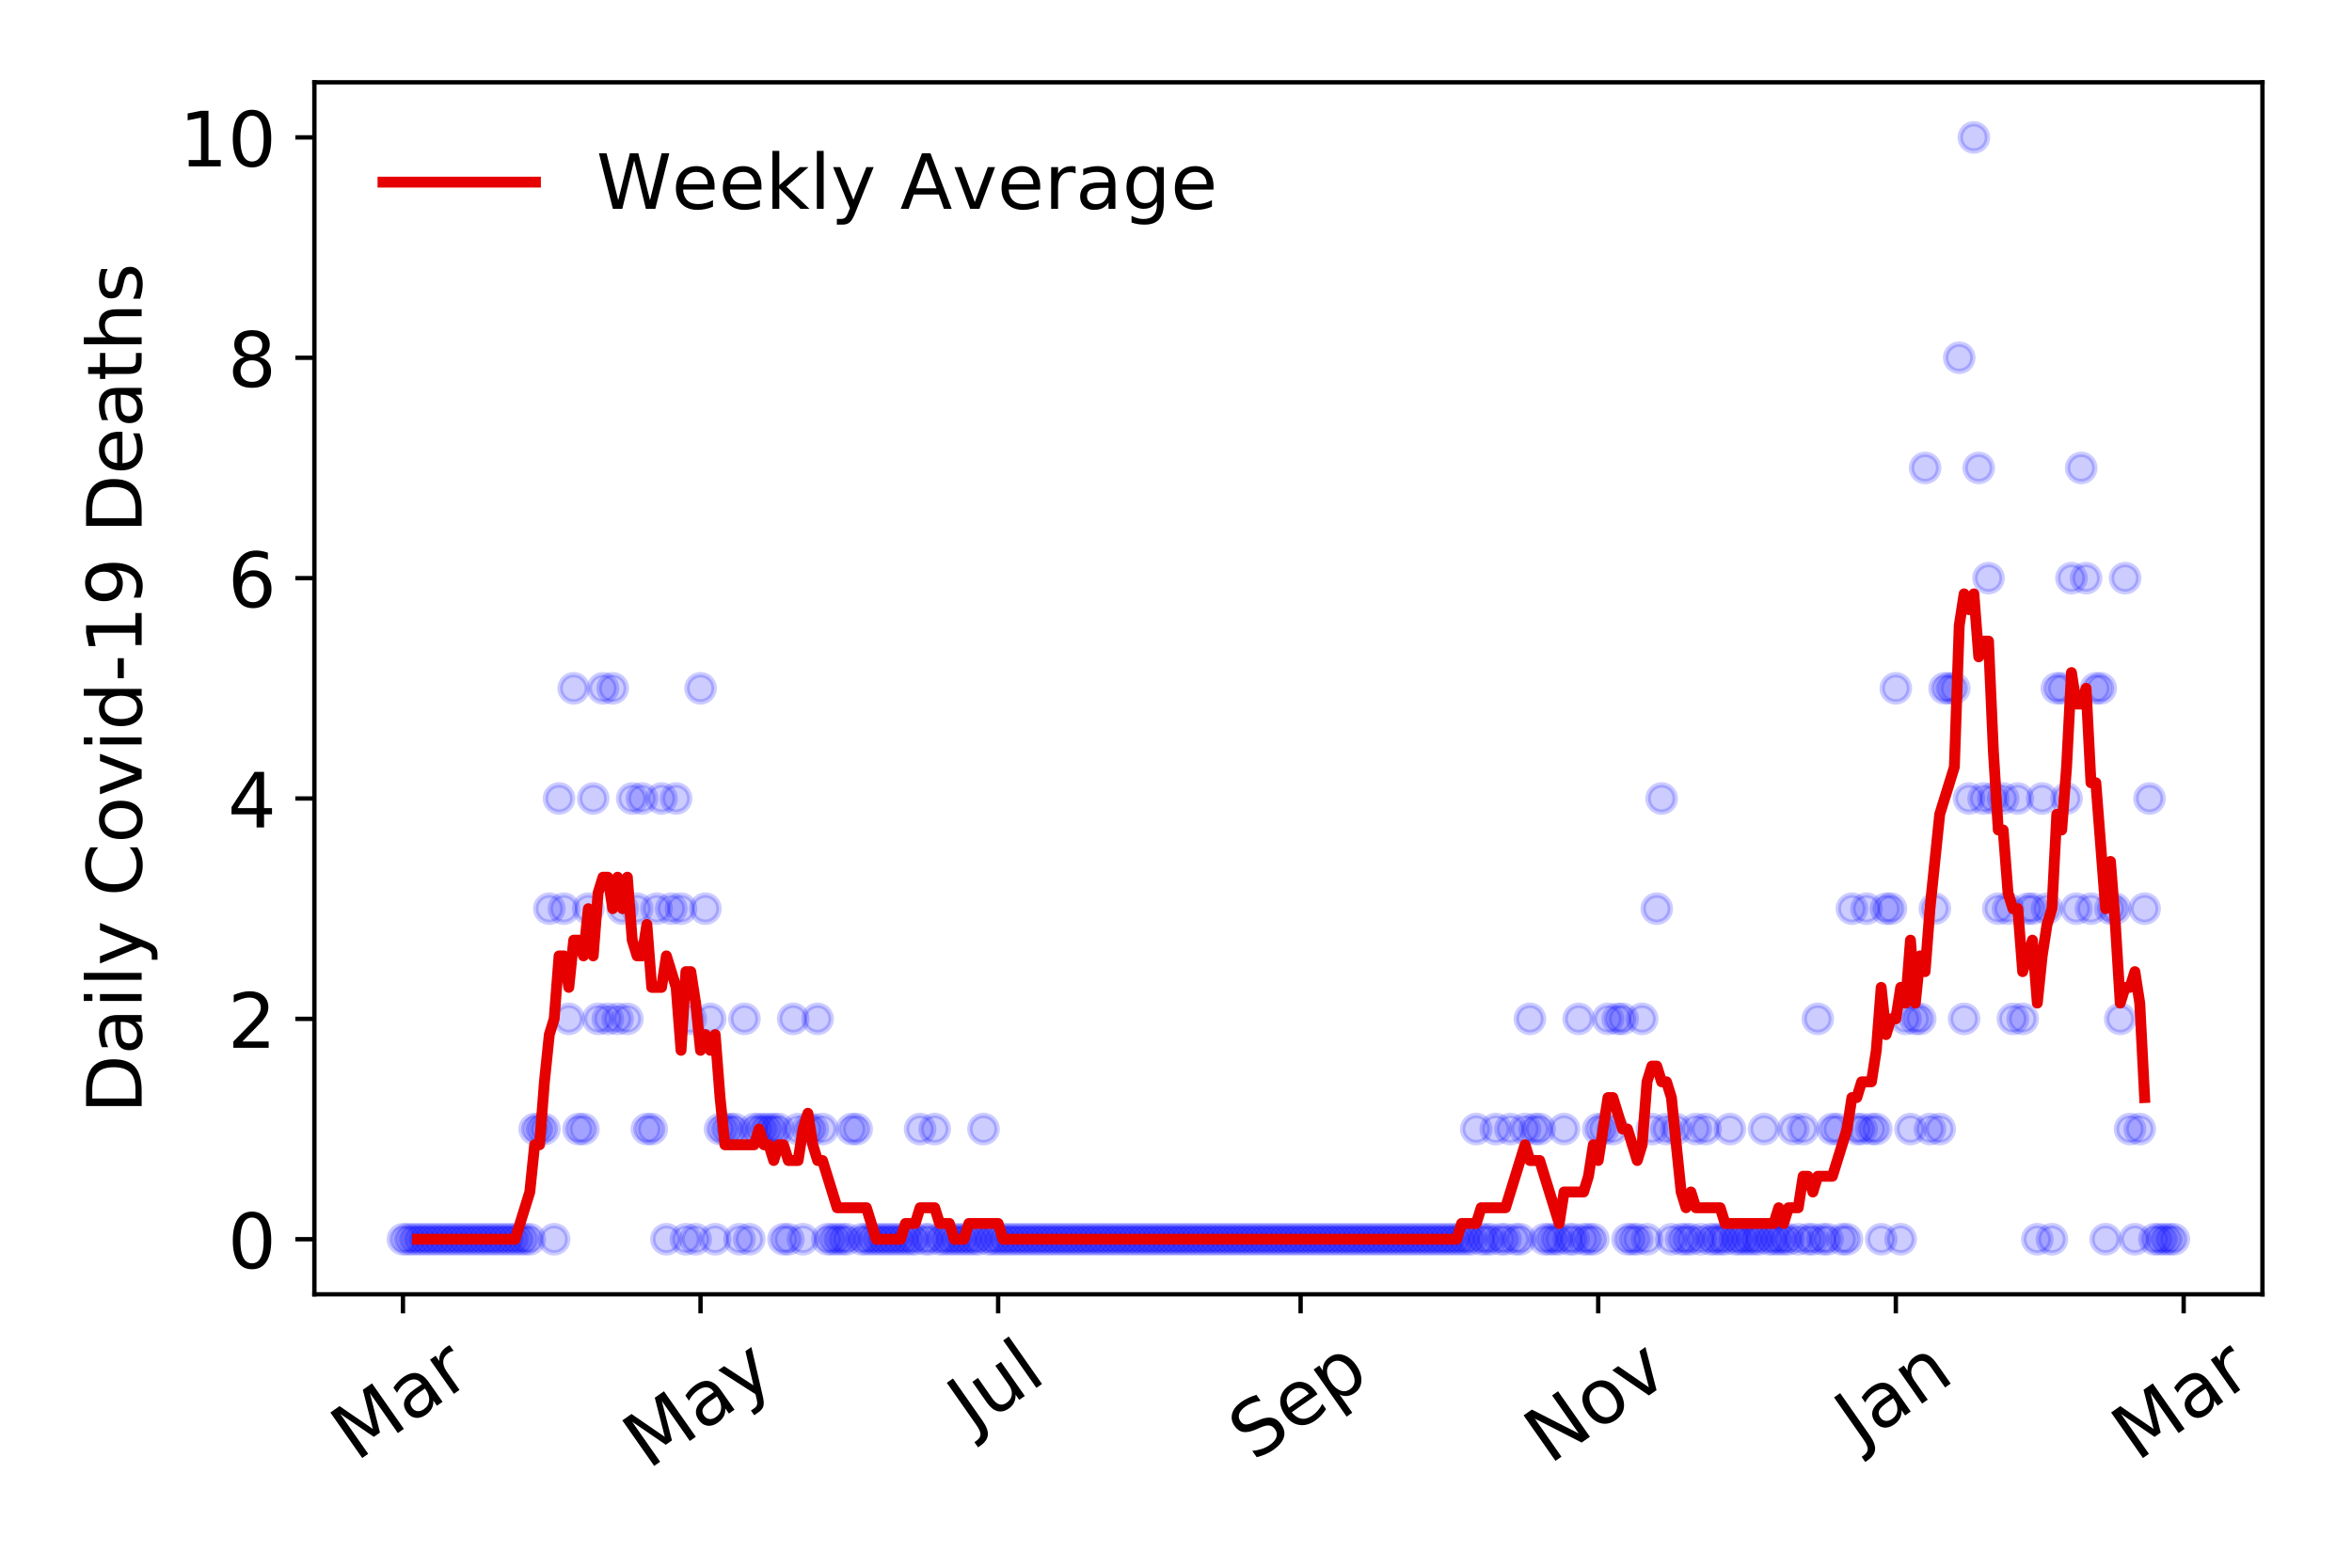 <?xml version="1.0" encoding="utf-8" standalone="no"?>
<!DOCTYPE svg PUBLIC "-//W3C//DTD SVG 1.1//EN"
  "http://www.w3.org/Graphics/SVG/1.1/DTD/svg11.dtd">
<!-- Created with matplotlib (https://matplotlib.org/) -->
<svg height="288pt" version="1.1" viewBox="0 0 432 288" width="432pt" xmlns="http://www.w3.org/2000/svg" xmlns:xlink="http://www.w3.org/1999/xlink">
 <defs>
  <style type="text/css">
*{stroke-linecap:butt;stroke-linejoin:round;}
  </style>
 </defs>
 <g id="figure_1">
  <g id="patch_1">
   <path d="M 0 288 
L 432 288 
L 432 0 
L 0 0 
z
" style="fill:#ffffff;"/>
  </g>
  <g id="axes_1">
   <g id="patch_2">
    <path d="M 57.745 237.778 
L 415.552 237.778 
L 415.552 15.12 
L 57.745 15.12 
z
" style="fill:#ffffff;"/>
   </g>
   <g id="matplotlib.axis_1">
    <g id="xtick_1">
     <g id="line2d_1">
      <defs>
       <path d="M 0 0 
L 0 3.5 
" id="m8508cc0a9e" style="stroke:#000000;stroke-width:0.8;"/>
      </defs>
      <g>
       <use style="stroke:#000000;stroke-width:0.8;" x="74.009" xlink:href="#m8508cc0a9e" y="237.778"/>
      </g>
     </g>
     <g id="text_1">
      <!-- Mar -->
      <defs>
       <path d="M 9.812 72.906 
L 24.516 72.906 
L 43.109 23.297 
L 61.812 72.906 
L 76.516 72.906 
L 76.516 0 
L 66.891 0 
L 66.891 64.016 
L 48.094 14.016 
L 38.188 14.016 
L 19.391 64.016 
L 19.391 0 
L 9.812 0 
z
" id="DejaVuSans-77"/>
       <path d="M 34.281 27.484 
Q 23.391 27.484 19.188 25 
Q 14.984 22.516 14.984 16.5 
Q 14.984 11.719 18.141 8.906 
Q 21.297 6.109 26.703 6.109 
Q 34.188 6.109 38.703 11.406 
Q 43.219 16.703 43.219 25.484 
L 43.219 27.484 
z
M 52.203 31.203 
L 52.203 0 
L 43.219 0 
L 43.219 8.297 
Q 40.141 3.328 35.547 0.953 
Q 30.953 -1.422 24.312 -1.422 
Q 15.922 -1.422 10.953 3.297 
Q 6 8.016 6 15.922 
Q 6 25.141 12.172 29.828 
Q 18.359 34.516 30.609 34.516 
L 43.219 34.516 
L 43.219 35.406 
Q 43.219 41.609 39.141 45 
Q 35.062 48.391 27.688 48.391 
Q 23 48.391 18.547 47.266 
Q 14.109 46.141 10.016 43.891 
L 10.016 52.203 
Q 14.938 54.109 19.578 55.047 
Q 24.219 56 28.609 56 
Q 40.484 56 46.344 49.844 
Q 52.203 43.703 52.203 31.203 
z
" id="DejaVuSans-97"/>
       <path d="M 41.109 46.297 
Q 39.594 47.172 37.812 47.578 
Q 36.031 48 33.891 48 
Q 26.266 48 22.188 43.047 
Q 18.109 38.094 18.109 28.812 
L 18.109 0 
L 9.078 0 
L 9.078 54.688 
L 18.109 54.688 
L 18.109 46.188 
Q 20.953 51.172 25.484 53.578 
Q 30.031 56 36.531 56 
Q 37.453 56 38.578 55.875 
Q 39.703 55.766 41.062 55.516 
z
" id="DejaVuSans-114"/>
      </defs>
      <g transform="translate(65.406 268.643)rotate(-35)scale(0.14 -0.14)">
       <use xlink:href="#DejaVuSans-77"/>
       <use x="86.279" xlink:href="#DejaVuSans-97"/>
       <use x="147.559" xlink:href="#DejaVuSans-114"/>
      </g>
     </g>
    </g>
    <g id="xtick_2">
     <g id="line2d_2">
      <g>
       <use style="stroke:#000000;stroke-width:0.8;" x="128.67" xlink:href="#m8508cc0a9e" y="237.778"/>
      </g>
     </g>
     <g id="text_2">
      <!-- May -->
      <defs>
       <path d="M 32.172 -5.078 
Q 28.375 -14.844 24.75 -17.812 
Q 21.141 -20.797 15.094 -20.797 
L 7.906 -20.797 
L 7.906 -13.281 
L 13.188 -13.281 
Q 16.891 -13.281 18.938 -11.516 
Q 21 -9.766 23.484 -3.219 
L 25.094 0.875 
L 2.984 54.688 
L 12.5 54.688 
L 29.594 11.922 
L 46.688 54.688 
L 56.203 54.688 
z
" id="DejaVuSans-121"/>
      </defs>
      <g transform="translate(119.031 270.094)rotate(-35)scale(0.14 -0.14)">
       <use xlink:href="#DejaVuSans-77"/>
       <use x="86.279" xlink:href="#DejaVuSans-97"/>
       <use x="147.559" xlink:href="#DejaVuSans-121"/>
      </g>
     </g>
    </g>
    <g id="xtick_3">
     <g id="line2d_3">
      <g>
       <use style="stroke:#000000;stroke-width:0.8;" x="183.332" xlink:href="#m8508cc0a9e" y="237.778"/>
      </g>
     </g>
     <g id="text_3">
      <!-- Jul -->
      <defs>
       <path d="M 9.812 72.906 
L 19.672 72.906 
L 19.672 5.078 
Q 19.672 -8.109 14.672 -14.062 
Q 9.672 -20.016 -1.422 -20.016 
L -5.172 -20.016 
L -5.172 -11.719 
L -2.094 -11.719 
Q 4.438 -11.719 7.125 -8.047 
Q 9.812 -4.391 9.812 5.078 
z
" id="DejaVuSans-74"/>
       <path d="M 8.5 21.578 
L 8.5 54.688 
L 17.484 54.688 
L 17.484 21.922 
Q 17.484 14.156 20.5 10.266 
Q 23.531 6.391 29.594 6.391 
Q 36.859 6.391 41.078 11.031 
Q 45.312 15.672 45.312 23.688 
L 45.312 54.688 
L 54.297 54.688 
L 54.297 0 
L 45.312 0 
L 45.312 8.406 
Q 42.047 3.422 37.719 1 
Q 33.406 -1.422 27.688 -1.422 
Q 18.266 -1.422 13.375 4.438 
Q 8.5 10.297 8.5 21.578 
z
M 31.109 56 
z
" id="DejaVuSans-117"/>
       <path d="M 9.422 75.984 
L 18.406 75.984 
L 18.406 0 
L 9.422 0 
z
" id="DejaVuSans-108"/>
      </defs>
      <g transform="translate(178.629 263.181)rotate(-35)scale(0.14 -0.14)">
       <use xlink:href="#DejaVuSans-74"/>
       <use x="29.492" xlink:href="#DejaVuSans-117"/>
       <use x="92.871" xlink:href="#DejaVuSans-108"/>
      </g>
     </g>
    </g>
    <g id="xtick_4">
     <g id="line2d_4">
      <g>
       <use style="stroke:#000000;stroke-width:0.8;" x="238.889" xlink:href="#m8508cc0a9e" y="237.778"/>
      </g>
     </g>
     <g id="text_4">
      <!-- Sep -->
      <defs>
       <path d="M 53.516 70.516 
L 53.516 60.891 
Q 47.906 63.578 42.922 64.891 
Q 37.938 66.219 33.297 66.219 
Q 25.25 66.219 20.875 63.094 
Q 16.5 59.969 16.5 54.203 
Q 16.5 49.359 19.406 46.891 
Q 22.312 44.438 30.422 42.922 
L 36.375 41.703 
Q 47.406 39.594 52.656 34.297 
Q 57.906 29 57.906 20.125 
Q 57.906 9.516 50.797 4.047 
Q 43.703 -1.422 29.984 -1.422 
Q 24.812 -1.422 18.969 -0.25 
Q 13.141 0.922 6.891 3.219 
L 6.891 13.375 
Q 12.891 10.016 18.656 8.297 
Q 24.422 6.594 29.984 6.594 
Q 38.422 6.594 43.016 9.906 
Q 47.609 13.234 47.609 19.391 
Q 47.609 24.75 44.312 27.781 
Q 41.016 30.812 33.5 32.328 
L 27.484 33.5 
Q 16.453 35.688 11.516 40.375 
Q 6.594 45.062 6.594 53.422 
Q 6.594 63.094 13.406 68.656 
Q 20.219 74.219 32.172 74.219 
Q 37.312 74.219 42.625 73.281 
Q 47.953 72.359 53.516 70.516 
z
" id="DejaVuSans-83"/>
       <path d="M 56.203 29.594 
L 56.203 25.203 
L 14.891 25.203 
Q 15.484 15.922 20.484 11.062 
Q 25.484 6.203 34.422 6.203 
Q 39.594 6.203 44.453 7.469 
Q 49.312 8.734 54.109 11.281 
L 54.109 2.781 
Q 49.266 0.734 44.188 -0.344 
Q 39.109 -1.422 33.891 -1.422 
Q 20.797 -1.422 13.156 6.188 
Q 5.516 13.812 5.516 26.812 
Q 5.516 40.234 12.766 48.109 
Q 20.016 56 32.328 56 
Q 43.359 56 49.781 48.891 
Q 56.203 41.797 56.203 29.594 
z
M 47.219 32.234 
Q 47.125 39.594 43.094 43.984 
Q 39.062 48.391 32.422 48.391 
Q 24.906 48.391 20.391 44.141 
Q 15.875 39.891 15.188 32.172 
z
" id="DejaVuSans-101"/>
       <path d="M 18.109 8.203 
L 18.109 -20.797 
L 9.078 -20.797 
L 9.078 54.688 
L 18.109 54.688 
L 18.109 46.391 
Q 20.953 51.266 25.266 53.625 
Q 29.594 56 35.594 56 
Q 45.562 56 51.781 48.094 
Q 58.016 40.188 58.016 27.297 
Q 58.016 14.406 51.781 6.484 
Q 45.562 -1.422 35.594 -1.422 
Q 29.594 -1.422 25.266 0.953 
Q 20.953 3.328 18.109 8.203 
z
M 48.688 27.297 
Q 48.688 37.203 44.609 42.844 
Q 40.531 48.484 33.406 48.484 
Q 26.266 48.484 22.188 42.844 
Q 18.109 37.203 18.109 27.297 
Q 18.109 17.391 22.188 11.75 
Q 26.266 6.109 33.406 6.109 
Q 40.531 6.109 44.609 11.75 
Q 48.688 17.391 48.688 27.297 
z
" id="DejaVuSans-112"/>
      </defs>
      <g transform="translate(230.296 268.629)rotate(-35)scale(0.14 -0.14)">
       <use xlink:href="#DejaVuSans-83"/>
       <use x="63.477" xlink:href="#DejaVuSans-101"/>
       <use x="125" xlink:href="#DejaVuSans-112"/>
      </g>
     </g>
    </g>
    <g id="xtick_5">
     <g id="line2d_5">
      <g>
       <use style="stroke:#000000;stroke-width:0.8;" x="293.55" xlink:href="#m8508cc0a9e" y="237.778"/>
      </g>
     </g>
     <g id="text_5">
      <!-- Nov -->
      <defs>
       <path d="M 9.812 72.906 
L 23.094 72.906 
L 55.422 11.922 
L 55.422 72.906 
L 64.984 72.906 
L 64.984 0 
L 51.703 0 
L 19.391 60.984 
L 19.391 0 
L 9.812 0 
z
" id="DejaVuSans-78"/>
       <path d="M 30.609 48.391 
Q 23.391 48.391 19.188 42.75 
Q 14.984 37.109 14.984 27.297 
Q 14.984 17.484 19.156 11.844 
Q 23.344 6.203 30.609 6.203 
Q 37.797 6.203 41.984 11.859 
Q 46.188 17.531 46.188 27.297 
Q 46.188 37.016 41.984 42.703 
Q 37.797 48.391 30.609 48.391 
z
M 30.609 56 
Q 42.328 56 49.016 48.375 
Q 55.719 40.766 55.719 27.297 
Q 55.719 13.875 49.016 6.219 
Q 42.328 -1.422 30.609 -1.422 
Q 18.844 -1.422 12.172 6.219 
Q 5.516 13.875 5.516 27.297 
Q 5.516 40.766 12.172 48.375 
Q 18.844 56 30.609 56 
z
" id="DejaVuSans-111"/>
       <path d="M 2.984 54.688 
L 12.5 54.688 
L 29.594 8.797 
L 46.688 54.688 
L 56.203 54.688 
L 35.688 0 
L 23.484 0 
z
" id="DejaVuSans-118"/>
      </defs>
      <g transform="translate(284.574 269.166)rotate(-35)scale(0.14 -0.14)">
       <use xlink:href="#DejaVuSans-78"/>
       <use x="74.805" xlink:href="#DejaVuSans-111"/>
       <use x="135.986" xlink:href="#DejaVuSans-118"/>
      </g>
     </g>
    </g>
    <g id="xtick_6">
     <g id="line2d_6">
      <g>
       <use style="stroke:#000000;stroke-width:0.8;" x="348.212" xlink:href="#m8508cc0a9e" y="237.778"/>
      </g>
     </g>
     <g id="text_6">
      <!-- Jan -->
      <defs>
       <path d="M 54.891 33.016 
L 54.891 0 
L 45.906 0 
L 45.906 32.719 
Q 45.906 40.484 42.875 44.328 
Q 39.844 48.188 33.797 48.188 
Q 26.516 48.188 22.312 43.547 
Q 18.109 38.922 18.109 30.906 
L 18.109 0 
L 9.078 0 
L 9.078 54.688 
L 18.109 54.688 
L 18.109 46.188 
Q 21.344 51.125 25.703 53.562 
Q 30.078 56 35.797 56 
Q 45.219 56 50.047 50.172 
Q 54.891 44.344 54.891 33.016 
z
" id="DejaVuSans-110"/>
      </defs>
      <g transform="translate(341.588 265.871)rotate(-35)scale(0.14 -0.14)">
       <use xlink:href="#DejaVuSans-74"/>
       <use x="29.492" xlink:href="#DejaVuSans-97"/>
       <use x="90.771" xlink:href="#DejaVuSans-110"/>
      </g>
     </g>
    </g>
    <g id="xtick_7">
     <g id="line2d_7">
      <g>
       <use style="stroke:#000000;stroke-width:0.8;" x="401.081" xlink:href="#m8508cc0a9e" y="237.778"/>
      </g>
     </g>
     <g id="text_7">
      <!-- Mar -->
      <g transform="translate(392.478 268.643)rotate(-35)scale(0.14 -0.14)">
       <use xlink:href="#DejaVuSans-77"/>
       <use x="86.279" xlink:href="#DejaVuSans-97"/>
       <use x="147.559" xlink:href="#DejaVuSans-114"/>
      </g>
     </g>
    </g>
   </g>
   <g id="matplotlib.axis_2">
    <g id="ytick_1">
     <g id="line2d_8">
      <defs>
       <path d="M 0 0 
L -3.5 0 
" id="mc7a6d7718c" style="stroke:#000000;stroke-width:0.8;"/>
      </defs>
      <g>
       <use style="stroke:#000000;stroke-width:0.8;" x="57.745" xlink:href="#mc7a6d7718c" y="227.657"/>
      </g>
     </g>
     <g id="text_8">
      <!-- 0 -->
      <defs>
       <path d="M 31.781 66.406 
Q 24.172 66.406 20.328 58.906 
Q 16.5 51.422 16.5 36.375 
Q 16.5 21.391 20.328 13.891 
Q 24.172 6.391 31.781 6.391 
Q 39.453 6.391 43.281 13.891 
Q 47.125 21.391 47.125 36.375 
Q 47.125 51.422 43.281 58.906 
Q 39.453 66.406 31.781 66.406 
z
M 31.781 74.219 
Q 44.047 74.219 50.516 64.516 
Q 56.984 54.828 56.984 36.375 
Q 56.984 17.969 50.516 8.266 
Q 44.047 -1.422 31.781 -1.422 
Q 19.531 -1.422 13.062 8.266 
Q 6.594 17.969 6.594 36.375 
Q 6.594 54.828 13.062 64.516 
Q 19.531 74.219 31.781 74.219 
z
" id="DejaVuSans-48"/>
      </defs>
      <g transform="translate(41.837 232.976)scale(0.14 -0.14)">
       <use xlink:href="#DejaVuSans-48"/>
      </g>
     </g>
    </g>
    <g id="ytick_2">
     <g id="line2d_9">
      <g>
       <use style="stroke:#000000;stroke-width:0.8;" x="57.745" xlink:href="#mc7a6d7718c" y="187.174"/>
      </g>
     </g>
     <g id="text_9">
      <!-- 2 -->
      <defs>
       <path d="M 19.188 8.297 
L 53.609 8.297 
L 53.609 0 
L 7.328 0 
L 7.328 8.297 
Q 12.938 14.109 22.625 23.891 
Q 32.328 33.688 34.812 36.531 
Q 39.547 41.844 41.422 45.531 
Q 43.312 49.219 43.312 52.781 
Q 43.312 58.594 39.234 62.25 
Q 35.156 65.922 28.609 65.922 
Q 23.969 65.922 18.812 64.312 
Q 13.672 62.703 7.812 59.422 
L 7.812 69.391 
Q 13.766 71.781 18.938 73 
Q 24.125 74.219 28.422 74.219 
Q 39.75 74.219 46.484 68.547 
Q 53.219 62.891 53.219 53.422 
Q 53.219 48.922 51.531 44.891 
Q 49.859 40.875 45.406 35.406 
Q 44.188 33.984 37.641 27.219 
Q 31.109 20.453 19.188 8.297 
z
" id="DejaVuSans-50"/>
      </defs>
      <g transform="translate(41.837 192.493)scale(0.14 -0.14)">
       <use xlink:href="#DejaVuSans-50"/>
      </g>
     </g>
    </g>
    <g id="ytick_3">
     <g id="line2d_10">
      <g>
       <use style="stroke:#000000;stroke-width:0.8;" x="57.745" xlink:href="#mc7a6d7718c" y="146.691"/>
      </g>
     </g>
     <g id="text_10">
      <!-- 4 -->
      <defs>
       <path d="M 37.797 64.312 
L 12.891 25.391 
L 37.797 25.391 
z
M 35.203 72.906 
L 47.609 72.906 
L 47.609 25.391 
L 58.016 25.391 
L 58.016 17.188 
L 47.609 17.188 
L 47.609 0 
L 37.797 0 
L 37.797 17.188 
L 4.891 17.188 
L 4.891 26.703 
z
" id="DejaVuSans-52"/>
      </defs>
      <g transform="translate(41.837 152.01)scale(0.14 -0.14)">
       <use xlink:href="#DejaVuSans-52"/>
      </g>
     </g>
    </g>
    <g id="ytick_4">
     <g id="line2d_11">
      <g>
       <use style="stroke:#000000;stroke-width:0.8;" x="57.745" xlink:href="#mc7a6d7718c" y="106.207"/>
      </g>
     </g>
     <g id="text_11">
      <!-- 6 -->
      <defs>
       <path d="M 33.016 40.375 
Q 26.375 40.375 22.484 35.828 
Q 18.609 31.297 18.609 23.391 
Q 18.609 15.531 22.484 10.953 
Q 26.375 6.391 33.016 6.391 
Q 39.656 6.391 43.531 10.953 
Q 47.406 15.531 47.406 23.391 
Q 47.406 31.297 43.531 35.828 
Q 39.656 40.375 33.016 40.375 
z
M 52.594 71.297 
L 52.594 62.312 
Q 48.875 64.062 45.094 64.984 
Q 41.312 65.922 37.594 65.922 
Q 27.828 65.922 22.672 59.328 
Q 17.531 52.734 16.797 39.406 
Q 19.672 43.656 24.016 45.922 
Q 28.375 48.188 33.594 48.188 
Q 44.578 48.188 50.953 41.516 
Q 57.328 34.859 57.328 23.391 
Q 57.328 12.156 50.688 5.359 
Q 44.047 -1.422 33.016 -1.422 
Q 20.359 -1.422 13.672 8.266 
Q 6.984 17.969 6.984 36.375 
Q 6.984 53.656 15.188 63.938 
Q 23.391 74.219 37.203 74.219 
Q 40.922 74.219 44.703 73.484 
Q 48.484 72.75 52.594 71.297 
z
" id="DejaVuSans-54"/>
      </defs>
      <g transform="translate(41.837 111.526)scale(0.14 -0.14)">
       <use xlink:href="#DejaVuSans-54"/>
      </g>
     </g>
    </g>
    <g id="ytick_5">
     <g id="line2d_12">
      <g>
       <use style="stroke:#000000;stroke-width:0.8;" x="57.745" xlink:href="#mc7a6d7718c" y="65.724"/>
      </g>
     </g>
     <g id="text_12">
      <!-- 8 -->
      <defs>
       <path d="M 31.781 34.625 
Q 24.75 34.625 20.719 30.859 
Q 16.703 27.094 16.703 20.516 
Q 16.703 13.922 20.719 10.156 
Q 24.75 6.391 31.781 6.391 
Q 38.812 6.391 42.859 10.172 
Q 46.922 13.969 46.922 20.516 
Q 46.922 27.094 42.891 30.859 
Q 38.875 34.625 31.781 34.625 
z
M 21.922 38.812 
Q 15.578 40.375 12.031 44.719 
Q 8.5 49.078 8.5 55.328 
Q 8.5 64.062 14.719 69.141 
Q 20.953 74.219 31.781 74.219 
Q 42.672 74.219 48.875 69.141 
Q 55.078 64.062 55.078 55.328 
Q 55.078 49.078 51.531 44.719 
Q 48 40.375 41.703 38.812 
Q 48.828 37.156 52.797 32.312 
Q 56.781 27.484 56.781 20.516 
Q 56.781 9.906 50.312 4.234 
Q 43.844 -1.422 31.781 -1.422 
Q 19.734 -1.422 13.25 4.234 
Q 6.781 9.906 6.781 20.516 
Q 6.781 27.484 10.781 32.312 
Q 14.797 37.156 21.922 38.812 
z
M 18.312 54.391 
Q 18.312 48.734 21.844 45.562 
Q 25.391 42.391 31.781 42.391 
Q 38.141 42.391 41.719 45.562 
Q 45.312 48.734 45.312 54.391 
Q 45.312 60.062 41.719 63.234 
Q 38.141 66.406 31.781 66.406 
Q 25.391 66.406 21.844 63.234 
Q 18.312 60.062 18.312 54.391 
z
" id="DejaVuSans-56"/>
      </defs>
      <g transform="translate(41.837 71.043)scale(0.14 -0.14)">
       <use xlink:href="#DejaVuSans-56"/>
      </g>
     </g>
    </g>
    <g id="ytick_6">
     <g id="line2d_13">
      <g>
       <use style="stroke:#000000;stroke-width:0.8;" x="57.745" xlink:href="#mc7a6d7718c" y="25.241"/>
      </g>
     </g>
     <g id="text_13">
      <!-- 10 -->
      <defs>
       <path d="M 12.406 8.297 
L 28.516 8.297 
L 28.516 63.922 
L 10.984 60.406 
L 10.984 69.391 
L 28.422 72.906 
L 38.281 72.906 
L 38.281 8.297 
L 54.391 8.297 
L 54.391 0 
L 12.406 0 
z
" id="DejaVuSans-49"/>
      </defs>
      <g transform="translate(32.93 30.56)scale(0.14 -0.14)">
       <use xlink:href="#DejaVuSans-49"/>
       <use x="63.623" xlink:href="#DejaVuSans-48"/>
      </g>
     </g>
    </g>
    <g id="text_14">
     <!-- Daily Covid-19 Deaths -->
     <defs>
      <path d="M 19.672 64.797 
L 19.672 8.109 
L 31.594 8.109 
Q 46.688 8.109 53.688 14.938 
Q 60.688 21.781 60.688 36.531 
Q 60.688 51.172 53.688 57.984 
Q 46.688 64.797 31.594 64.797 
z
M 9.812 72.906 
L 30.078 72.906 
Q 51.266 72.906 61.172 64.094 
Q 71.094 55.281 71.094 36.531 
Q 71.094 17.672 61.125 8.828 
Q 51.172 0 30.078 0 
L 9.812 0 
z
" id="DejaVuSans-68"/>
      <path d="M 9.422 54.688 
L 18.406 54.688 
L 18.406 0 
L 9.422 0 
z
M 9.422 75.984 
L 18.406 75.984 
L 18.406 64.594 
L 9.422 64.594 
z
" id="DejaVuSans-105"/>
      <path id="DejaVuSans-32"/>
      <path d="M 64.406 67.281 
L 64.406 56.891 
Q 59.422 61.531 53.781 63.812 
Q 48.141 66.109 41.797 66.109 
Q 29.297 66.109 22.656 58.469 
Q 16.016 50.828 16.016 36.375 
Q 16.016 21.969 22.656 14.328 
Q 29.297 6.688 41.797 6.688 
Q 48.141 6.688 53.781 8.984 
Q 59.422 11.281 64.406 15.922 
L 64.406 5.609 
Q 59.234 2.094 53.438 0.328 
Q 47.656 -1.422 41.219 -1.422 
Q 24.656 -1.422 15.125 8.703 
Q 5.609 18.844 5.609 36.375 
Q 5.609 53.953 15.125 64.078 
Q 24.656 74.219 41.219 74.219 
Q 47.75 74.219 53.531 72.484 
Q 59.328 70.75 64.406 67.281 
z
" id="DejaVuSans-67"/>
      <path d="M 45.406 46.391 
L 45.406 75.984 
L 54.391 75.984 
L 54.391 0 
L 45.406 0 
L 45.406 8.203 
Q 42.578 3.328 38.25 0.953 
Q 33.938 -1.422 27.875 -1.422 
Q 17.969 -1.422 11.734 6.484 
Q 5.516 14.406 5.516 27.297 
Q 5.516 40.188 11.734 48.094 
Q 17.969 56 27.875 56 
Q 33.938 56 38.25 53.625 
Q 42.578 51.266 45.406 46.391 
z
M 14.797 27.297 
Q 14.797 17.391 18.875 11.75 
Q 22.953 6.109 30.078 6.109 
Q 37.203 6.109 41.297 11.75 
Q 45.406 17.391 45.406 27.297 
Q 45.406 37.203 41.297 42.844 
Q 37.203 48.484 30.078 48.484 
Q 22.953 48.484 18.875 42.844 
Q 14.797 37.203 14.797 27.297 
z
" id="DejaVuSans-100"/>
      <path d="M 4.891 31.391 
L 31.203 31.391 
L 31.203 23.391 
L 4.891 23.391 
z
" id="DejaVuSans-45"/>
      <path d="M 10.984 1.516 
L 10.984 10.5 
Q 14.703 8.734 18.5 7.812 
Q 22.312 6.891 25.984 6.891 
Q 35.75 6.891 40.891 13.453 
Q 46.047 20.016 46.781 33.406 
Q 43.953 29.203 39.594 26.953 
Q 35.25 24.703 29.984 24.703 
Q 19.047 24.703 12.672 31.312 
Q 6.297 37.938 6.297 49.422 
Q 6.297 60.641 12.938 67.422 
Q 19.578 74.219 30.609 74.219 
Q 43.266 74.219 49.922 64.516 
Q 56.594 54.828 56.594 36.375 
Q 56.594 19.141 48.406 8.859 
Q 40.234 -1.422 26.422 -1.422 
Q 22.703 -1.422 18.891 -0.688 
Q 15.094 0.047 10.984 1.516 
z
M 30.609 32.422 
Q 37.25 32.422 41.125 36.953 
Q 45.016 41.5 45.016 49.422 
Q 45.016 57.281 41.125 61.844 
Q 37.25 66.406 30.609 66.406 
Q 23.969 66.406 20.094 61.844 
Q 16.219 57.281 16.219 49.422 
Q 16.219 41.5 20.094 36.953 
Q 23.969 32.422 30.609 32.422 
z
" id="DejaVuSans-57"/>
      <path d="M 18.312 70.219 
L 18.312 54.688 
L 36.812 54.688 
L 36.812 47.703 
L 18.312 47.703 
L 18.312 18.016 
Q 18.312 11.328 20.141 9.422 
Q 21.969 7.516 27.594 7.516 
L 36.812 7.516 
L 36.812 0 
L 27.594 0 
Q 17.188 0 13.234 3.875 
Q 9.281 7.766 9.281 18.016 
L 9.281 47.703 
L 2.688 47.703 
L 2.688 54.688 
L 9.281 54.688 
L 9.281 70.219 
z
" id="DejaVuSans-116"/>
      <path d="M 54.891 33.016 
L 54.891 0 
L 45.906 0 
L 45.906 32.719 
Q 45.906 40.484 42.875 44.328 
Q 39.844 48.188 33.797 48.188 
Q 26.516 48.188 22.312 43.547 
Q 18.109 38.922 18.109 30.906 
L 18.109 0 
L 9.078 0 
L 9.078 75.984 
L 18.109 75.984 
L 18.109 46.188 
Q 21.344 51.125 25.703 53.562 
Q 30.078 56 35.797 56 
Q 45.219 56 50.047 50.172 
Q 54.891 44.344 54.891 33.016 
z
" id="DejaVuSans-104"/>
      <path d="M 44.281 53.078 
L 44.281 44.578 
Q 40.484 46.531 36.375 47.5 
Q 32.281 48.484 27.875 48.484 
Q 21.188 48.484 17.844 46.438 
Q 14.5 44.391 14.5 40.281 
Q 14.5 37.156 16.891 35.375 
Q 19.281 33.594 26.516 31.984 
L 29.594 31.297 
Q 39.156 29.25 43.188 25.516 
Q 47.219 21.781 47.219 15.094 
Q 47.219 7.469 41.188 3.016 
Q 35.156 -1.422 24.609 -1.422 
Q 20.219 -1.422 15.453 -0.562 
Q 10.688 0.297 5.422 2 
L 5.422 11.281 
Q 10.406 8.688 15.234 7.391 
Q 20.062 6.109 24.812 6.109 
Q 31.156 6.109 34.562 8.281 
Q 37.984 10.453 37.984 14.406 
Q 37.984 18.062 35.516 20.016 
Q 33.062 21.969 24.703 23.781 
L 21.578 24.516 
Q 13.234 26.266 9.516 29.906 
Q 5.812 33.547 5.812 39.891 
Q 5.812 47.609 11.281 51.797 
Q 16.75 56 26.812 56 
Q 31.781 56 36.172 55.266 
Q 40.578 54.547 44.281 53.078 
z
" id="DejaVuSans-115"/>
     </defs>
     <g transform="translate(26.018 204.56)rotate(-90)scale(0.14 -0.14)">
      <use xlink:href="#DejaVuSans-68"/>
      <use x="77.002" xlink:href="#DejaVuSans-97"/>
      <use x="138.281" xlink:href="#DejaVuSans-105"/>
      <use x="166.064" xlink:href="#DejaVuSans-108"/>
      <use x="193.848" xlink:href="#DejaVuSans-121"/>
      <use x="253.027" xlink:href="#DejaVuSans-32"/>
      <use x="284.814" xlink:href="#DejaVuSans-67"/>
      <use x="354.639" xlink:href="#DejaVuSans-111"/>
      <use x="415.82" xlink:href="#DejaVuSans-118"/>
      <use x="475" xlink:href="#DejaVuSans-105"/>
      <use x="502.783" xlink:href="#DejaVuSans-100"/>
      <use x="566.26" xlink:href="#DejaVuSans-45"/>
      <use x="602.344" xlink:href="#DejaVuSans-49"/>
      <use x="665.967" xlink:href="#DejaVuSans-57"/>
      <use x="729.59" xlink:href="#DejaVuSans-32"/>
      <use x="761.377" xlink:href="#DejaVuSans-68"/>
      <use x="838.379" xlink:href="#DejaVuSans-101"/>
      <use x="899.902" xlink:href="#DejaVuSans-97"/>
      <use x="961.182" xlink:href="#DejaVuSans-116"/>
      <use x="1000.391" xlink:href="#DejaVuSans-104"/>
      <use x="1063.77" xlink:href="#DejaVuSans-115"/>
     </g>
    </g>
   </g>
   <g id="line2d_14">
    <defs>
     <path d="M 0 2.5 
C 0.663 2.5 1.299 2.237 1.768 1.768 
C 2.237 1.299 2.5 0.663 2.5 0 
C 2.5 -0.663 2.237 -1.299 1.768 -1.768 
C 1.299 -2.237 0.663 -2.5 0 -2.5 
C -0.663 -2.5 -1.299 -2.237 -1.768 -1.768 
C -2.237 -1.299 -2.5 -0.663 -2.5 0 
C -2.5 0.663 -2.237 1.299 -1.768 1.768 
C -1.299 2.237 -0.663 2.5 0 2.5 
z
" id="m9fc46ce388" style="stroke:#0000ff;stroke-opacity:0.2;"/>
    </defs>
    <g clip-path="url(#p8b8f228d9a)">
     <use style="fill:#0000ff;fill-opacity:0.2;stroke:#0000ff;stroke-opacity:0.2;" x="74.009" xlink:href="#m9fc46ce388" y="227.657"/>
     <use style="fill:#0000ff;fill-opacity:0.2;stroke:#0000ff;stroke-opacity:0.2;" x="74.905" xlink:href="#m9fc46ce388" y="227.657"/>
     <use style="fill:#0000ff;fill-opacity:0.2;stroke:#0000ff;stroke-opacity:0.2;" x="75.801" xlink:href="#m9fc46ce388" y="227.657"/>
     <use style="fill:#0000ff;fill-opacity:0.2;stroke:#0000ff;stroke-opacity:0.2;" x="76.697" xlink:href="#m9fc46ce388" y="227.657"/>
     <use style="fill:#0000ff;fill-opacity:0.2;stroke:#0000ff;stroke-opacity:0.2;" x="77.593" xlink:href="#m9fc46ce388" y="227.657"/>
     <use style="fill:#0000ff;fill-opacity:0.2;stroke:#0000ff;stroke-opacity:0.2;" x="78.489" xlink:href="#m9fc46ce388" y="227.657"/>
     <use style="fill:#0000ff;fill-opacity:0.2;stroke:#0000ff;stroke-opacity:0.2;" x="79.385" xlink:href="#m9fc46ce388" y="227.657"/>
     <use style="fill:#0000ff;fill-opacity:0.2;stroke:#0000ff;stroke-opacity:0.2;" x="80.282" xlink:href="#m9fc46ce388" y="227.657"/>
     <use style="fill:#0000ff;fill-opacity:0.2;stroke:#0000ff;stroke-opacity:0.2;" x="81.178" xlink:href="#m9fc46ce388" y="227.657"/>
     <use style="fill:#0000ff;fill-opacity:0.2;stroke:#0000ff;stroke-opacity:0.2;" x="82.074" xlink:href="#m9fc46ce388" y="227.657"/>
     <use style="fill:#0000ff;fill-opacity:0.2;stroke:#0000ff;stroke-opacity:0.2;" x="82.97" xlink:href="#m9fc46ce388" y="227.657"/>
     <use style="fill:#0000ff;fill-opacity:0.2;stroke:#0000ff;stroke-opacity:0.2;" x="83.866" xlink:href="#m9fc46ce388" y="227.657"/>
     <use style="fill:#0000ff;fill-opacity:0.2;stroke:#0000ff;stroke-opacity:0.2;" x="84.762" xlink:href="#m9fc46ce388" y="227.657"/>
     <use style="fill:#0000ff;fill-opacity:0.2;stroke:#0000ff;stroke-opacity:0.2;" x="85.658" xlink:href="#m9fc46ce388" y="227.657"/>
     <use style="fill:#0000ff;fill-opacity:0.2;stroke:#0000ff;stroke-opacity:0.2;" x="86.554" xlink:href="#m9fc46ce388" y="227.657"/>
     <use style="fill:#0000ff;fill-opacity:0.2;stroke:#0000ff;stroke-opacity:0.2;" x="87.45" xlink:href="#m9fc46ce388" y="227.657"/>
     <use style="fill:#0000ff;fill-opacity:0.2;stroke:#0000ff;stroke-opacity:0.2;" x="88.346" xlink:href="#m9fc46ce388" y="227.657"/>
     <use style="fill:#0000ff;fill-opacity:0.2;stroke:#0000ff;stroke-opacity:0.2;" x="89.242" xlink:href="#m9fc46ce388" y="227.657"/>
     <use style="fill:#0000ff;fill-opacity:0.2;stroke:#0000ff;stroke-opacity:0.2;" x="90.139" xlink:href="#m9fc46ce388" y="227.657"/>
     <use style="fill:#0000ff;fill-opacity:0.2;stroke:#0000ff;stroke-opacity:0.2;" x="91.035" xlink:href="#m9fc46ce388" y="227.657"/>
     <use style="fill:#0000ff;fill-opacity:0.2;stroke:#0000ff;stroke-opacity:0.2;" x="91.931" xlink:href="#m9fc46ce388" y="227.657"/>
     <use style="fill:#0000ff;fill-opacity:0.2;stroke:#0000ff;stroke-opacity:0.2;" x="92.827" xlink:href="#m9fc46ce388" y="227.657"/>
     <use style="fill:#0000ff;fill-opacity:0.2;stroke:#0000ff;stroke-opacity:0.2;" x="93.723" xlink:href="#m9fc46ce388" y="227.657"/>
     <use style="fill:#0000ff;fill-opacity:0.2;stroke:#0000ff;stroke-opacity:0.2;" x="94.619" xlink:href="#m9fc46ce388" y="227.657"/>
     <use style="fill:#0000ff;fill-opacity:0.2;stroke:#0000ff;stroke-opacity:0.2;" x="95.515" xlink:href="#m9fc46ce388" y="227.657"/>
     <use style="fill:#0000ff;fill-opacity:0.2;stroke:#0000ff;stroke-opacity:0.2;" x="96.411" xlink:href="#m9fc46ce388" y="227.657"/>
     <use style="fill:#0000ff;fill-opacity:0.2;stroke:#0000ff;stroke-opacity:0.2;" x="97.307" xlink:href="#m9fc46ce388" y="227.657"/>
     <use style="fill:#0000ff;fill-opacity:0.2;stroke:#0000ff;stroke-opacity:0.2;" x="98.203" xlink:href="#m9fc46ce388" y="207.416"/>
     <use style="fill:#0000ff;fill-opacity:0.2;stroke:#0000ff;stroke-opacity:0.2;" x="99.099" xlink:href="#m9fc46ce388" y="207.416"/>
     <use style="fill:#0000ff;fill-opacity:0.2;stroke:#0000ff;stroke-opacity:0.2;" x="99.995" xlink:href="#m9fc46ce388" y="207.416"/>
     <use style="fill:#0000ff;fill-opacity:0.2;stroke:#0000ff;stroke-opacity:0.2;" x="100.892" xlink:href="#m9fc46ce388" y="166.932"/>
     <use style="fill:#0000ff;fill-opacity:0.2;stroke:#0000ff;stroke-opacity:0.2;" x="101.788" xlink:href="#m9fc46ce388" y="227.657"/>
     <use style="fill:#0000ff;fill-opacity:0.2;stroke:#0000ff;stroke-opacity:0.2;" x="102.684" xlink:href="#m9fc46ce388" y="146.691"/>
     <use style="fill:#0000ff;fill-opacity:0.2;stroke:#0000ff;stroke-opacity:0.2;" x="103.58" xlink:href="#m9fc46ce388" y="166.932"/>
     <use style="fill:#0000ff;fill-opacity:0.2;stroke:#0000ff;stroke-opacity:0.2;" x="104.476" xlink:href="#m9fc46ce388" y="187.174"/>
     <use style="fill:#0000ff;fill-opacity:0.2;stroke:#0000ff;stroke-opacity:0.2;" x="105.372" xlink:href="#m9fc46ce388" y="126.449"/>
     <use style="fill:#0000ff;fill-opacity:0.2;stroke:#0000ff;stroke-opacity:0.2;" x="106.268" xlink:href="#m9fc46ce388" y="207.416"/>
     <use style="fill:#0000ff;fill-opacity:0.2;stroke:#0000ff;stroke-opacity:0.2;" x="107.164" xlink:href="#m9fc46ce388" y="207.416"/>
     <use style="fill:#0000ff;fill-opacity:0.2;stroke:#0000ff;stroke-opacity:0.2;" x="108.06" xlink:href="#m9fc46ce388" y="166.932"/>
     <use style="fill:#0000ff;fill-opacity:0.2;stroke:#0000ff;stroke-opacity:0.2;" x="108.956" xlink:href="#m9fc46ce388" y="146.691"/>
     <use style="fill:#0000ff;fill-opacity:0.2;stroke:#0000ff;stroke-opacity:0.2;" x="109.852" xlink:href="#m9fc46ce388" y="187.174"/>
     <use style="fill:#0000ff;fill-opacity:0.2;stroke:#0000ff;stroke-opacity:0.2;" x="110.749" xlink:href="#m9fc46ce388" y="126.449"/>
     <use style="fill:#0000ff;fill-opacity:0.2;stroke:#0000ff;stroke-opacity:0.2;" x="111.645" xlink:href="#m9fc46ce388" y="187.174"/>
     <use style="fill:#0000ff;fill-opacity:0.2;stroke:#0000ff;stroke-opacity:0.2;" x="112.541" xlink:href="#m9fc46ce388" y="126.449"/>
     <use style="fill:#0000ff;fill-opacity:0.2;stroke:#0000ff;stroke-opacity:0.2;" x="113.437" xlink:href="#m9fc46ce388" y="187.174"/>
     <use style="fill:#0000ff;fill-opacity:0.2;stroke:#0000ff;stroke-opacity:0.2;" x="114.333" xlink:href="#m9fc46ce388" y="166.932"/>
     <use style="fill:#0000ff;fill-opacity:0.2;stroke:#0000ff;stroke-opacity:0.2;" x="115.229" xlink:href="#m9fc46ce388" y="187.174"/>
     <use style="fill:#0000ff;fill-opacity:0.2;stroke:#0000ff;stroke-opacity:0.2;" x="116.125" xlink:href="#m9fc46ce388" y="146.691"/>
     <use style="fill:#0000ff;fill-opacity:0.2;stroke:#0000ff;stroke-opacity:0.2;" x="117.021" xlink:href="#m9fc46ce388" y="166.932"/>
     <use style="fill:#0000ff;fill-opacity:0.2;stroke:#0000ff;stroke-opacity:0.2;" x="117.917" xlink:href="#m9fc46ce388" y="146.691"/>
     <use style="fill:#0000ff;fill-opacity:0.2;stroke:#0000ff;stroke-opacity:0.2;" x="118.813" xlink:href="#m9fc46ce388" y="207.416"/>
     <use style="fill:#0000ff;fill-opacity:0.2;stroke:#0000ff;stroke-opacity:0.2;" x="119.709" xlink:href="#m9fc46ce388" y="207.416"/>
     <use style="fill:#0000ff;fill-opacity:0.2;stroke:#0000ff;stroke-opacity:0.2;" x="120.605" xlink:href="#m9fc46ce388" y="166.932"/>
     <use style="fill:#0000ff;fill-opacity:0.2;stroke:#0000ff;stroke-opacity:0.2;" x="121.502" xlink:href="#m9fc46ce388" y="146.691"/>
     <use style="fill:#0000ff;fill-opacity:0.2;stroke:#0000ff;stroke-opacity:0.2;" x="122.398" xlink:href="#m9fc46ce388" y="227.657"/>
     <use style="fill:#0000ff;fill-opacity:0.2;stroke:#0000ff;stroke-opacity:0.2;" x="123.294" xlink:href="#m9fc46ce388" y="166.932"/>
     <use style="fill:#0000ff;fill-opacity:0.2;stroke:#0000ff;stroke-opacity:0.2;" x="124.19" xlink:href="#m9fc46ce388" y="146.691"/>
     <use style="fill:#0000ff;fill-opacity:0.2;stroke:#0000ff;stroke-opacity:0.2;" x="125.086" xlink:href="#m9fc46ce388" y="166.932"/>
     <use style="fill:#0000ff;fill-opacity:0.2;stroke:#0000ff;stroke-opacity:0.2;" x="125.982" xlink:href="#m9fc46ce388" y="227.657"/>
     <use style="fill:#0000ff;fill-opacity:0.2;stroke:#0000ff;stroke-opacity:0.2;" x="126.878" xlink:href="#m9fc46ce388" y="187.174"/>
     <use style="fill:#0000ff;fill-opacity:0.2;stroke:#0000ff;stroke-opacity:0.2;" x="127.774" xlink:href="#m9fc46ce388" y="227.657"/>
     <use style="fill:#0000ff;fill-opacity:0.2;stroke:#0000ff;stroke-opacity:0.2;" x="128.67" xlink:href="#m9fc46ce388" y="126.449"/>
     <use style="fill:#0000ff;fill-opacity:0.2;stroke:#0000ff;stroke-opacity:0.2;" x="129.566" xlink:href="#m9fc46ce388" y="166.932"/>
     <use style="fill:#0000ff;fill-opacity:0.2;stroke:#0000ff;stroke-opacity:0.2;" x="130.462" xlink:href="#m9fc46ce388" y="187.174"/>
     <use style="fill:#0000ff;fill-opacity:0.2;stroke:#0000ff;stroke-opacity:0.2;" x="131.359" xlink:href="#m9fc46ce388" y="227.657"/>
     <use style="fill:#0000ff;fill-opacity:0.2;stroke:#0000ff;stroke-opacity:0.2;" x="132.255" xlink:href="#m9fc46ce388" y="207.416"/>
     <use style="fill:#0000ff;fill-opacity:0.2;stroke:#0000ff;stroke-opacity:0.2;" x="133.151" xlink:href="#m9fc46ce388" y="207.416"/>
     <use style="fill:#0000ff;fill-opacity:0.2;stroke:#0000ff;stroke-opacity:0.2;" x="134.047" xlink:href="#m9fc46ce388" y="207.416"/>
     <use style="fill:#0000ff;fill-opacity:0.2;stroke:#0000ff;stroke-opacity:0.2;" x="134.943" xlink:href="#m9fc46ce388" y="207.416"/>
     <use style="fill:#0000ff;fill-opacity:0.2;stroke:#0000ff;stroke-opacity:0.2;" x="135.839" xlink:href="#m9fc46ce388" y="227.657"/>
     <use style="fill:#0000ff;fill-opacity:0.2;stroke:#0000ff;stroke-opacity:0.2;" x="136.735" xlink:href="#m9fc46ce388" y="187.174"/>
     <use style="fill:#0000ff;fill-opacity:0.2;stroke:#0000ff;stroke-opacity:0.2;" x="137.631" xlink:href="#m9fc46ce388" y="227.657"/>
     <use style="fill:#0000ff;fill-opacity:0.2;stroke:#0000ff;stroke-opacity:0.2;" x="138.527" xlink:href="#m9fc46ce388" y="207.416"/>
     <use style="fill:#0000ff;fill-opacity:0.2;stroke:#0000ff;stroke-opacity:0.2;" x="139.423" xlink:href="#m9fc46ce388" y="207.416"/>
     <use style="fill:#0000ff;fill-opacity:0.2;stroke:#0000ff;stroke-opacity:0.2;" x="140.319" xlink:href="#m9fc46ce388" y="207.416"/>
     <use style="fill:#0000ff;fill-opacity:0.2;stroke:#0000ff;stroke-opacity:0.2;" x="141.215" xlink:href="#m9fc46ce388" y="207.416"/>
     <use style="fill:#0000ff;fill-opacity:0.2;stroke:#0000ff;stroke-opacity:0.2;" x="142.112" xlink:href="#m9fc46ce388" y="207.416"/>
     <use style="fill:#0000ff;fill-opacity:0.2;stroke:#0000ff;stroke-opacity:0.2;" x="143.008" xlink:href="#m9fc46ce388" y="207.416"/>
     <use style="fill:#0000ff;fill-opacity:0.2;stroke:#0000ff;stroke-opacity:0.2;" x="143.904" xlink:href="#m9fc46ce388" y="227.657"/>
     <use style="fill:#0000ff;fill-opacity:0.2;stroke:#0000ff;stroke-opacity:0.2;" x="144.8" xlink:href="#m9fc46ce388" y="227.657"/>
     <use style="fill:#0000ff;fill-opacity:0.2;stroke:#0000ff;stroke-opacity:0.2;" x="145.696" xlink:href="#m9fc46ce388" y="187.174"/>
     <use style="fill:#0000ff;fill-opacity:0.2;stroke:#0000ff;stroke-opacity:0.2;" x="146.592" xlink:href="#m9fc46ce388" y="207.416"/>
     <use style="fill:#0000ff;fill-opacity:0.2;stroke:#0000ff;stroke-opacity:0.2;" x="147.488" xlink:href="#m9fc46ce388" y="227.657"/>
     <use style="fill:#0000ff;fill-opacity:0.2;stroke:#0000ff;stroke-opacity:0.2;" x="148.384" xlink:href="#m9fc46ce388" y="207.416"/>
     <use style="fill:#0000ff;fill-opacity:0.2;stroke:#0000ff;stroke-opacity:0.2;" x="149.28" xlink:href="#m9fc46ce388" y="207.416"/>
     <use style="fill:#0000ff;fill-opacity:0.2;stroke:#0000ff;stroke-opacity:0.2;" x="150.176" xlink:href="#m9fc46ce388" y="187.174"/>
     <use style="fill:#0000ff;fill-opacity:0.2;stroke:#0000ff;stroke-opacity:0.2;" x="151.072" xlink:href="#m9fc46ce388" y="207.416"/>
     <use style="fill:#0000ff;fill-opacity:0.2;stroke:#0000ff;stroke-opacity:0.2;" x="151.969" xlink:href="#m9fc46ce388" y="227.657"/>
     <use style="fill:#0000ff;fill-opacity:0.2;stroke:#0000ff;stroke-opacity:0.2;" x="152.865" xlink:href="#m9fc46ce388" y="227.657"/>
     <use style="fill:#0000ff;fill-opacity:0.2;stroke:#0000ff;stroke-opacity:0.2;" x="153.761" xlink:href="#m9fc46ce388" y="227.657"/>
     <use style="fill:#0000ff;fill-opacity:0.2;stroke:#0000ff;stroke-opacity:0.2;" x="154.657" xlink:href="#m9fc46ce388" y="227.657"/>
     <use style="fill:#0000ff;fill-opacity:0.2;stroke:#0000ff;stroke-opacity:0.2;" x="155.553" xlink:href="#m9fc46ce388" y="227.657"/>
     <use style="fill:#0000ff;fill-opacity:0.2;stroke:#0000ff;stroke-opacity:0.2;" x="156.449" xlink:href="#m9fc46ce388" y="207.416"/>
     <use style="fill:#0000ff;fill-opacity:0.2;stroke:#0000ff;stroke-opacity:0.2;" x="157.345" xlink:href="#m9fc46ce388" y="207.416"/>
     <use style="fill:#0000ff;fill-opacity:0.2;stroke:#0000ff;stroke-opacity:0.2;" x="158.241" xlink:href="#m9fc46ce388" y="227.657"/>
     <use style="fill:#0000ff;fill-opacity:0.2;stroke:#0000ff;stroke-opacity:0.2;" x="159.137" xlink:href="#m9fc46ce388" y="227.657"/>
     <use style="fill:#0000ff;fill-opacity:0.2;stroke:#0000ff;stroke-opacity:0.2;" x="160.033" xlink:href="#m9fc46ce388" y="227.657"/>
     <use style="fill:#0000ff;fill-opacity:0.2;stroke:#0000ff;stroke-opacity:0.2;" x="160.929" xlink:href="#m9fc46ce388" y="227.657"/>
     <use style="fill:#0000ff;fill-opacity:0.2;stroke:#0000ff;stroke-opacity:0.2;" x="161.825" xlink:href="#m9fc46ce388" y="227.657"/>
     <use style="fill:#0000ff;fill-opacity:0.2;stroke:#0000ff;stroke-opacity:0.2;" x="162.722" xlink:href="#m9fc46ce388" y="227.657"/>
     <use style="fill:#0000ff;fill-opacity:0.2;stroke:#0000ff;stroke-opacity:0.2;" x="163.618" xlink:href="#m9fc46ce388" y="227.657"/>
     <use style="fill:#0000ff;fill-opacity:0.2;stroke:#0000ff;stroke-opacity:0.2;" x="164.514" xlink:href="#m9fc46ce388" y="227.657"/>
     <use style="fill:#0000ff;fill-opacity:0.2;stroke:#0000ff;stroke-opacity:0.2;" x="165.41" xlink:href="#m9fc46ce388" y="227.657"/>
     <use style="fill:#0000ff;fill-opacity:0.2;stroke:#0000ff;stroke-opacity:0.2;" x="166.306" xlink:href="#m9fc46ce388" y="227.657"/>
     <use style="fill:#0000ff;fill-opacity:0.2;stroke:#0000ff;stroke-opacity:0.2;" x="167.202" xlink:href="#m9fc46ce388" y="227.657"/>
     <use style="fill:#0000ff;fill-opacity:0.2;stroke:#0000ff;stroke-opacity:0.2;" x="168.098" xlink:href="#m9fc46ce388" y="227.657"/>
     <use style="fill:#0000ff;fill-opacity:0.2;stroke:#0000ff;stroke-opacity:0.2;" x="168.994" xlink:href="#m9fc46ce388" y="207.416"/>
     <use style="fill:#0000ff;fill-opacity:0.2;stroke:#0000ff;stroke-opacity:0.2;" x="169.89" xlink:href="#m9fc46ce388" y="227.657"/>
     <use style="fill:#0000ff;fill-opacity:0.2;stroke:#0000ff;stroke-opacity:0.2;" x="170.786" xlink:href="#m9fc46ce388" y="227.657"/>
     <use style="fill:#0000ff;fill-opacity:0.2;stroke:#0000ff;stroke-opacity:0.2;" x="171.682" xlink:href="#m9fc46ce388" y="207.416"/>
     <use style="fill:#0000ff;fill-opacity:0.2;stroke:#0000ff;stroke-opacity:0.2;" x="172.579" xlink:href="#m9fc46ce388" y="227.657"/>
     <use style="fill:#0000ff;fill-opacity:0.2;stroke:#0000ff;stroke-opacity:0.2;" x="173.475" xlink:href="#m9fc46ce388" y="227.657"/>
     <use style="fill:#0000ff;fill-opacity:0.2;stroke:#0000ff;stroke-opacity:0.2;" x="174.371" xlink:href="#m9fc46ce388" y="227.657"/>
     <use style="fill:#0000ff;fill-opacity:0.2;stroke:#0000ff;stroke-opacity:0.2;" x="175.267" xlink:href="#m9fc46ce388" y="227.657"/>
     <use style="fill:#0000ff;fill-opacity:0.2;stroke:#0000ff;stroke-opacity:0.2;" x="176.163" xlink:href="#m9fc46ce388" y="227.657"/>
     <use style="fill:#0000ff;fill-opacity:0.2;stroke:#0000ff;stroke-opacity:0.2;" x="177.059" xlink:href="#m9fc46ce388" y="227.657"/>
     <use style="fill:#0000ff;fill-opacity:0.2;stroke:#0000ff;stroke-opacity:0.2;" x="177.955" xlink:href="#m9fc46ce388" y="227.657"/>
     <use style="fill:#0000ff;fill-opacity:0.2;stroke:#0000ff;stroke-opacity:0.2;" x="178.851" xlink:href="#m9fc46ce388" y="227.657"/>
     <use style="fill:#0000ff;fill-opacity:0.2;stroke:#0000ff;stroke-opacity:0.2;" x="179.747" xlink:href="#m9fc46ce388" y="227.657"/>
     <use style="fill:#0000ff;fill-opacity:0.2;stroke:#0000ff;stroke-opacity:0.2;" x="180.643" xlink:href="#m9fc46ce388" y="207.416"/>
     <use style="fill:#0000ff;fill-opacity:0.2;stroke:#0000ff;stroke-opacity:0.2;" x="181.539" xlink:href="#m9fc46ce388" y="227.657"/>
     <use style="fill:#0000ff;fill-opacity:0.2;stroke:#0000ff;stroke-opacity:0.2;" x="182.435" xlink:href="#m9fc46ce388" y="227.657"/>
     <use style="fill:#0000ff;fill-opacity:0.2;stroke:#0000ff;stroke-opacity:0.2;" x="183.332" xlink:href="#m9fc46ce388" y="227.657"/>
     <use style="fill:#0000ff;fill-opacity:0.2;stroke:#0000ff;stroke-opacity:0.2;" x="184.228" xlink:href="#m9fc46ce388" y="227.657"/>
     <use style="fill:#0000ff;fill-opacity:0.2;stroke:#0000ff;stroke-opacity:0.2;" x="185.124" xlink:href="#m9fc46ce388" y="227.657"/>
     <use style="fill:#0000ff;fill-opacity:0.2;stroke:#0000ff;stroke-opacity:0.2;" x="186.02" xlink:href="#m9fc46ce388" y="227.657"/>
     <use style="fill:#0000ff;fill-opacity:0.2;stroke:#0000ff;stroke-opacity:0.2;" x="186.916" xlink:href="#m9fc46ce388" y="227.657"/>
     <use style="fill:#0000ff;fill-opacity:0.2;stroke:#0000ff;stroke-opacity:0.2;" x="187.812" xlink:href="#m9fc46ce388" y="227.657"/>
     <use style="fill:#0000ff;fill-opacity:0.2;stroke:#0000ff;stroke-opacity:0.2;" x="188.708" xlink:href="#m9fc46ce388" y="227.657"/>
     <use style="fill:#0000ff;fill-opacity:0.2;stroke:#0000ff;stroke-opacity:0.2;" x="189.604" xlink:href="#m9fc46ce388" y="227.657"/>
     <use style="fill:#0000ff;fill-opacity:0.2;stroke:#0000ff;stroke-opacity:0.2;" x="190.5" xlink:href="#m9fc46ce388" y="227.657"/>
     <use style="fill:#0000ff;fill-opacity:0.2;stroke:#0000ff;stroke-opacity:0.2;" x="191.396" xlink:href="#m9fc46ce388" y="227.657"/>
     <use style="fill:#0000ff;fill-opacity:0.2;stroke:#0000ff;stroke-opacity:0.2;" x="192.292" xlink:href="#m9fc46ce388" y="227.657"/>
     <use style="fill:#0000ff;fill-opacity:0.2;stroke:#0000ff;stroke-opacity:0.2;" x="193.189" xlink:href="#m9fc46ce388" y="227.657"/>
     <use style="fill:#0000ff;fill-opacity:0.2;stroke:#0000ff;stroke-opacity:0.2;" x="194.085" xlink:href="#m9fc46ce388" y="227.657"/>
     <use style="fill:#0000ff;fill-opacity:0.2;stroke:#0000ff;stroke-opacity:0.2;" x="194.981" xlink:href="#m9fc46ce388" y="227.657"/>
     <use style="fill:#0000ff;fill-opacity:0.2;stroke:#0000ff;stroke-opacity:0.2;" x="195.877" xlink:href="#m9fc46ce388" y="227.657"/>
     <use style="fill:#0000ff;fill-opacity:0.2;stroke:#0000ff;stroke-opacity:0.2;" x="196.773" xlink:href="#m9fc46ce388" y="227.657"/>
     <use style="fill:#0000ff;fill-opacity:0.2;stroke:#0000ff;stroke-opacity:0.2;" x="197.669" xlink:href="#m9fc46ce388" y="227.657"/>
     <use style="fill:#0000ff;fill-opacity:0.2;stroke:#0000ff;stroke-opacity:0.2;" x="198.565" xlink:href="#m9fc46ce388" y="227.657"/>
     <use style="fill:#0000ff;fill-opacity:0.2;stroke:#0000ff;stroke-opacity:0.2;" x="199.461" xlink:href="#m9fc46ce388" y="227.657"/>
     <use style="fill:#0000ff;fill-opacity:0.2;stroke:#0000ff;stroke-opacity:0.2;" x="200.357" xlink:href="#m9fc46ce388" y="227.657"/>
     <use style="fill:#0000ff;fill-opacity:0.2;stroke:#0000ff;stroke-opacity:0.2;" x="201.253" xlink:href="#m9fc46ce388" y="227.657"/>
     <use style="fill:#0000ff;fill-opacity:0.2;stroke:#0000ff;stroke-opacity:0.2;" x="202.149" xlink:href="#m9fc46ce388" y="227.657"/>
     <use style="fill:#0000ff;fill-opacity:0.2;stroke:#0000ff;stroke-opacity:0.2;" x="203.045" xlink:href="#m9fc46ce388" y="227.657"/>
     <use style="fill:#0000ff;fill-opacity:0.2;stroke:#0000ff;stroke-opacity:0.2;" x="203.942" xlink:href="#m9fc46ce388" y="227.657"/>
     <use style="fill:#0000ff;fill-opacity:0.2;stroke:#0000ff;stroke-opacity:0.2;" x="204.838" xlink:href="#m9fc46ce388" y="227.657"/>
     <use style="fill:#0000ff;fill-opacity:0.2;stroke:#0000ff;stroke-opacity:0.2;" x="205.734" xlink:href="#m9fc46ce388" y="227.657"/>
     <use style="fill:#0000ff;fill-opacity:0.2;stroke:#0000ff;stroke-opacity:0.2;" x="206.63" xlink:href="#m9fc46ce388" y="227.657"/>
     <use style="fill:#0000ff;fill-opacity:0.2;stroke:#0000ff;stroke-opacity:0.2;" x="207.526" xlink:href="#m9fc46ce388" y="227.657"/>
     <use style="fill:#0000ff;fill-opacity:0.2;stroke:#0000ff;stroke-opacity:0.2;" x="208.422" xlink:href="#m9fc46ce388" y="227.657"/>
     <use style="fill:#0000ff;fill-opacity:0.2;stroke:#0000ff;stroke-opacity:0.2;" x="209.318" xlink:href="#m9fc46ce388" y="227.657"/>
     <use style="fill:#0000ff;fill-opacity:0.2;stroke:#0000ff;stroke-opacity:0.2;" x="210.214" xlink:href="#m9fc46ce388" y="227.657"/>
     <use style="fill:#0000ff;fill-opacity:0.2;stroke:#0000ff;stroke-opacity:0.2;" x="211.11" xlink:href="#m9fc46ce388" y="227.657"/>
     <use style="fill:#0000ff;fill-opacity:0.2;stroke:#0000ff;stroke-opacity:0.2;" x="212.006" xlink:href="#m9fc46ce388" y="227.657"/>
     <use style="fill:#0000ff;fill-opacity:0.2;stroke:#0000ff;stroke-opacity:0.2;" x="212.902" xlink:href="#m9fc46ce388" y="227.657"/>
     <use style="fill:#0000ff;fill-opacity:0.2;stroke:#0000ff;stroke-opacity:0.2;" x="213.799" xlink:href="#m9fc46ce388" y="227.657"/>
     <use style="fill:#0000ff;fill-opacity:0.2;stroke:#0000ff;stroke-opacity:0.2;" x="214.695" xlink:href="#m9fc46ce388" y="227.657"/>
     <use style="fill:#0000ff;fill-opacity:0.2;stroke:#0000ff;stroke-opacity:0.2;" x="215.591" xlink:href="#m9fc46ce388" y="227.657"/>
     <use style="fill:#0000ff;fill-opacity:0.2;stroke:#0000ff;stroke-opacity:0.2;" x="216.487" xlink:href="#m9fc46ce388" y="227.657"/>
     <use style="fill:#0000ff;fill-opacity:0.2;stroke:#0000ff;stroke-opacity:0.2;" x="217.383" xlink:href="#m9fc46ce388" y="227.657"/>
     <use style="fill:#0000ff;fill-opacity:0.2;stroke:#0000ff;stroke-opacity:0.2;" x="218.279" xlink:href="#m9fc46ce388" y="227.657"/>
     <use style="fill:#0000ff;fill-opacity:0.2;stroke:#0000ff;stroke-opacity:0.2;" x="219.175" xlink:href="#m9fc46ce388" y="227.657"/>
     <use style="fill:#0000ff;fill-opacity:0.2;stroke:#0000ff;stroke-opacity:0.2;" x="220.071" xlink:href="#m9fc46ce388" y="227.657"/>
     <use style="fill:#0000ff;fill-opacity:0.2;stroke:#0000ff;stroke-opacity:0.2;" x="220.967" xlink:href="#m9fc46ce388" y="227.657"/>
     <use style="fill:#0000ff;fill-opacity:0.2;stroke:#0000ff;stroke-opacity:0.2;" x="221.863" xlink:href="#m9fc46ce388" y="227.657"/>
     <use style="fill:#0000ff;fill-opacity:0.2;stroke:#0000ff;stroke-opacity:0.2;" x="222.759" xlink:href="#m9fc46ce388" y="227.657"/>
     <use style="fill:#0000ff;fill-opacity:0.2;stroke:#0000ff;stroke-opacity:0.2;" x="223.655" xlink:href="#m9fc46ce388" y="227.657"/>
     <use style="fill:#0000ff;fill-opacity:0.2;stroke:#0000ff;stroke-opacity:0.2;" x="224.552" xlink:href="#m9fc46ce388" y="227.657"/>
     <use style="fill:#0000ff;fill-opacity:0.2;stroke:#0000ff;stroke-opacity:0.2;" x="225.448" xlink:href="#m9fc46ce388" y="227.657"/>
     <use style="fill:#0000ff;fill-opacity:0.2;stroke:#0000ff;stroke-opacity:0.2;" x="226.344" xlink:href="#m9fc46ce388" y="227.657"/>
     <use style="fill:#0000ff;fill-opacity:0.2;stroke:#0000ff;stroke-opacity:0.2;" x="227.24" xlink:href="#m9fc46ce388" y="227.657"/>
     <use style="fill:#0000ff;fill-opacity:0.2;stroke:#0000ff;stroke-opacity:0.2;" x="228.136" xlink:href="#m9fc46ce388" y="227.657"/>
     <use style="fill:#0000ff;fill-opacity:0.2;stroke:#0000ff;stroke-opacity:0.2;" x="229.032" xlink:href="#m9fc46ce388" y="227.657"/>
     <use style="fill:#0000ff;fill-opacity:0.2;stroke:#0000ff;stroke-opacity:0.2;" x="229.928" xlink:href="#m9fc46ce388" y="227.657"/>
     <use style="fill:#0000ff;fill-opacity:0.2;stroke:#0000ff;stroke-opacity:0.2;" x="230.824" xlink:href="#m9fc46ce388" y="227.657"/>
     <use style="fill:#0000ff;fill-opacity:0.2;stroke:#0000ff;stroke-opacity:0.2;" x="231.72" xlink:href="#m9fc46ce388" y="227.657"/>
     <use style="fill:#0000ff;fill-opacity:0.2;stroke:#0000ff;stroke-opacity:0.2;" x="232.616" xlink:href="#m9fc46ce388" y="227.657"/>
     <use style="fill:#0000ff;fill-opacity:0.2;stroke:#0000ff;stroke-opacity:0.2;" x="233.512" xlink:href="#m9fc46ce388" y="227.657"/>
     <use style="fill:#0000ff;fill-opacity:0.2;stroke:#0000ff;stroke-opacity:0.2;" x="234.409" xlink:href="#m9fc46ce388" y="227.657"/>
     <use style="fill:#0000ff;fill-opacity:0.2;stroke:#0000ff;stroke-opacity:0.2;" x="235.305" xlink:href="#m9fc46ce388" y="227.657"/>
     <use style="fill:#0000ff;fill-opacity:0.2;stroke:#0000ff;stroke-opacity:0.2;" x="236.201" xlink:href="#m9fc46ce388" y="227.657"/>
     <use style="fill:#0000ff;fill-opacity:0.2;stroke:#0000ff;stroke-opacity:0.2;" x="237.097" xlink:href="#m9fc46ce388" y="227.657"/>
     <use style="fill:#0000ff;fill-opacity:0.2;stroke:#0000ff;stroke-opacity:0.2;" x="237.993" xlink:href="#m9fc46ce388" y="227.657"/>
     <use style="fill:#0000ff;fill-opacity:0.2;stroke:#0000ff;stroke-opacity:0.2;" x="238.889" xlink:href="#m9fc46ce388" y="227.657"/>
     <use style="fill:#0000ff;fill-opacity:0.2;stroke:#0000ff;stroke-opacity:0.2;" x="239.785" xlink:href="#m9fc46ce388" y="227.657"/>
     <use style="fill:#0000ff;fill-opacity:0.2;stroke:#0000ff;stroke-opacity:0.2;" x="240.681" xlink:href="#m9fc46ce388" y="227.657"/>
     <use style="fill:#0000ff;fill-opacity:0.2;stroke:#0000ff;stroke-opacity:0.2;" x="241.577" xlink:href="#m9fc46ce388" y="227.657"/>
     <use style="fill:#0000ff;fill-opacity:0.2;stroke:#0000ff;stroke-opacity:0.2;" x="242.473" xlink:href="#m9fc46ce388" y="227.657"/>
     <use style="fill:#0000ff;fill-opacity:0.2;stroke:#0000ff;stroke-opacity:0.2;" x="243.369" xlink:href="#m9fc46ce388" y="227.657"/>
     <use style="fill:#0000ff;fill-opacity:0.2;stroke:#0000ff;stroke-opacity:0.2;" x="244.265" xlink:href="#m9fc46ce388" y="227.657"/>
     <use style="fill:#0000ff;fill-opacity:0.2;stroke:#0000ff;stroke-opacity:0.2;" x="245.162" xlink:href="#m9fc46ce388" y="227.657"/>
     <use style="fill:#0000ff;fill-opacity:0.2;stroke:#0000ff;stroke-opacity:0.2;" x="246.058" xlink:href="#m9fc46ce388" y="227.657"/>
     <use style="fill:#0000ff;fill-opacity:0.2;stroke:#0000ff;stroke-opacity:0.2;" x="246.954" xlink:href="#m9fc46ce388" y="227.657"/>
     <use style="fill:#0000ff;fill-opacity:0.2;stroke:#0000ff;stroke-opacity:0.2;" x="247.85" xlink:href="#m9fc46ce388" y="227.657"/>
     <use style="fill:#0000ff;fill-opacity:0.2;stroke:#0000ff;stroke-opacity:0.2;" x="248.746" xlink:href="#m9fc46ce388" y="227.657"/>
     <use style="fill:#0000ff;fill-opacity:0.2;stroke:#0000ff;stroke-opacity:0.2;" x="249.642" xlink:href="#m9fc46ce388" y="227.657"/>
     <use style="fill:#0000ff;fill-opacity:0.2;stroke:#0000ff;stroke-opacity:0.2;" x="250.538" xlink:href="#m9fc46ce388" y="227.657"/>
     <use style="fill:#0000ff;fill-opacity:0.2;stroke:#0000ff;stroke-opacity:0.2;" x="251.434" xlink:href="#m9fc46ce388" y="227.657"/>
     <use style="fill:#0000ff;fill-opacity:0.2;stroke:#0000ff;stroke-opacity:0.2;" x="252.33" xlink:href="#m9fc46ce388" y="227.657"/>
     <use style="fill:#0000ff;fill-opacity:0.2;stroke:#0000ff;stroke-opacity:0.2;" x="253.226" xlink:href="#m9fc46ce388" y="227.657"/>
     <use style="fill:#0000ff;fill-opacity:0.2;stroke:#0000ff;stroke-opacity:0.2;" x="254.122" xlink:href="#m9fc46ce388" y="227.657"/>
     <use style="fill:#0000ff;fill-opacity:0.2;stroke:#0000ff;stroke-opacity:0.2;" x="255.019" xlink:href="#m9fc46ce388" y="227.657"/>
     <use style="fill:#0000ff;fill-opacity:0.2;stroke:#0000ff;stroke-opacity:0.2;" x="255.915" xlink:href="#m9fc46ce388" y="227.657"/>
     <use style="fill:#0000ff;fill-opacity:0.2;stroke:#0000ff;stroke-opacity:0.2;" x="256.811" xlink:href="#m9fc46ce388" y="227.657"/>
     <use style="fill:#0000ff;fill-opacity:0.2;stroke:#0000ff;stroke-opacity:0.2;" x="257.707" xlink:href="#m9fc46ce388" y="227.657"/>
     <use style="fill:#0000ff;fill-opacity:0.2;stroke:#0000ff;stroke-opacity:0.2;" x="258.603" xlink:href="#m9fc46ce388" y="227.657"/>
     <use style="fill:#0000ff;fill-opacity:0.2;stroke:#0000ff;stroke-opacity:0.2;" x="259.499" xlink:href="#m9fc46ce388" y="227.657"/>
     <use style="fill:#0000ff;fill-opacity:0.2;stroke:#0000ff;stroke-opacity:0.2;" x="260.395" xlink:href="#m9fc46ce388" y="227.657"/>
     <use style="fill:#0000ff;fill-opacity:0.2;stroke:#0000ff;stroke-opacity:0.2;" x="261.291" xlink:href="#m9fc46ce388" y="227.657"/>
     <use style="fill:#0000ff;fill-opacity:0.2;stroke:#0000ff;stroke-opacity:0.2;" x="262.187" xlink:href="#m9fc46ce388" y="227.657"/>
     <use style="fill:#0000ff;fill-opacity:0.2;stroke:#0000ff;stroke-opacity:0.2;" x="263.083" xlink:href="#m9fc46ce388" y="227.657"/>
     <use style="fill:#0000ff;fill-opacity:0.2;stroke:#0000ff;stroke-opacity:0.2;" x="263.979" xlink:href="#m9fc46ce388" y="227.657"/>
     <use style="fill:#0000ff;fill-opacity:0.2;stroke:#0000ff;stroke-opacity:0.2;" x="264.875" xlink:href="#m9fc46ce388" y="227.657"/>
     <use style="fill:#0000ff;fill-opacity:0.2;stroke:#0000ff;stroke-opacity:0.2;" x="265.772" xlink:href="#m9fc46ce388" y="227.657"/>
     <use style="fill:#0000ff;fill-opacity:0.2;stroke:#0000ff;stroke-opacity:0.2;" x="266.668" xlink:href="#m9fc46ce388" y="227.657"/>
     <use style="fill:#0000ff;fill-opacity:0.2;stroke:#0000ff;stroke-opacity:0.2;" x="267.564" xlink:href="#m9fc46ce388" y="227.657"/>
     <use style="fill:#0000ff;fill-opacity:0.2;stroke:#0000ff;stroke-opacity:0.2;" x="268.46" xlink:href="#m9fc46ce388" y="227.657"/>
     <use style="fill:#0000ff;fill-opacity:0.2;stroke:#0000ff;stroke-opacity:0.2;" x="269.356" xlink:href="#m9fc46ce388" y="227.657"/>
     <use style="fill:#0000ff;fill-opacity:0.2;stroke:#0000ff;stroke-opacity:0.2;" x="270.252" xlink:href="#m9fc46ce388" y="227.657"/>
     <use style="fill:#0000ff;fill-opacity:0.2;stroke:#0000ff;stroke-opacity:0.2;" x="271.148" xlink:href="#m9fc46ce388" y="207.416"/>
     <use style="fill:#0000ff;fill-opacity:0.2;stroke:#0000ff;stroke-opacity:0.2;" x="272.044" xlink:href="#m9fc46ce388" y="227.657"/>
     <use style="fill:#0000ff;fill-opacity:0.2;stroke:#0000ff;stroke-opacity:0.2;" x="272.94" xlink:href="#m9fc46ce388" y="227.657"/>
     <use style="fill:#0000ff;fill-opacity:0.2;stroke:#0000ff;stroke-opacity:0.2;" x="273.836" xlink:href="#m9fc46ce388" y="227.657"/>
     <use style="fill:#0000ff;fill-opacity:0.2;stroke:#0000ff;stroke-opacity:0.2;" x="274.732" xlink:href="#m9fc46ce388" y="207.416"/>
     <use style="fill:#0000ff;fill-opacity:0.2;stroke:#0000ff;stroke-opacity:0.2;" x="275.628" xlink:href="#m9fc46ce388" y="227.657"/>
     <use style="fill:#0000ff;fill-opacity:0.2;stroke:#0000ff;stroke-opacity:0.2;" x="276.525" xlink:href="#m9fc46ce388" y="227.657"/>
     <use style="fill:#0000ff;fill-opacity:0.2;stroke:#0000ff;stroke-opacity:0.2;" x="277.421" xlink:href="#m9fc46ce388" y="207.416"/>
     <use style="fill:#0000ff;fill-opacity:0.2;stroke:#0000ff;stroke-opacity:0.2;" x="278.317" xlink:href="#m9fc46ce388" y="227.657"/>
     <use style="fill:#0000ff;fill-opacity:0.2;stroke:#0000ff;stroke-opacity:0.2;" x="279.213" xlink:href="#m9fc46ce388" y="227.657"/>
     <use style="fill:#0000ff;fill-opacity:0.2;stroke:#0000ff;stroke-opacity:0.2;" x="280.109" xlink:href="#m9fc46ce388" y="207.416"/>
     <use style="fill:#0000ff;fill-opacity:0.2;stroke:#0000ff;stroke-opacity:0.2;" x="281.005" xlink:href="#m9fc46ce388" y="187.174"/>
     <use style="fill:#0000ff;fill-opacity:0.2;stroke:#0000ff;stroke-opacity:0.2;" x="281.901" xlink:href="#m9fc46ce388" y="207.416"/>
     <use style="fill:#0000ff;fill-opacity:0.2;stroke:#0000ff;stroke-opacity:0.2;" x="282.797" xlink:href="#m9fc46ce388" y="207.416"/>
     <use style="fill:#0000ff;fill-opacity:0.2;stroke:#0000ff;stroke-opacity:0.2;" x="283.693" xlink:href="#m9fc46ce388" y="227.657"/>
     <use style="fill:#0000ff;fill-opacity:0.2;stroke:#0000ff;stroke-opacity:0.2;" x="284.589" xlink:href="#m9fc46ce388" y="227.657"/>
     <use style="fill:#0000ff;fill-opacity:0.2;stroke:#0000ff;stroke-opacity:0.2;" x="285.485" xlink:href="#m9fc46ce388" y="227.657"/>
     <use style="fill:#0000ff;fill-opacity:0.2;stroke:#0000ff;stroke-opacity:0.2;" x="286.382" xlink:href="#m9fc46ce388" y="227.657"/>
     <use style="fill:#0000ff;fill-opacity:0.2;stroke:#0000ff;stroke-opacity:0.2;" x="287.278" xlink:href="#m9fc46ce388" y="207.416"/>
     <use style="fill:#0000ff;fill-opacity:0.2;stroke:#0000ff;stroke-opacity:0.2;" x="288.174" xlink:href="#m9fc46ce388" y="227.657"/>
     <use style="fill:#0000ff;fill-opacity:0.2;stroke:#0000ff;stroke-opacity:0.2;" x="289.07" xlink:href="#m9fc46ce388" y="227.657"/>
     <use style="fill:#0000ff;fill-opacity:0.2;stroke:#0000ff;stroke-opacity:0.2;" x="289.966" xlink:href="#m9fc46ce388" y="187.174"/>
     <use style="fill:#0000ff;fill-opacity:0.2;stroke:#0000ff;stroke-opacity:0.2;" x="290.862" xlink:href="#m9fc46ce388" y="227.657"/>
     <use style="fill:#0000ff;fill-opacity:0.2;stroke:#0000ff;stroke-opacity:0.2;" x="291.758" xlink:href="#m9fc46ce388" y="227.657"/>
     <use style="fill:#0000ff;fill-opacity:0.2;stroke:#0000ff;stroke-opacity:0.2;" x="292.654" xlink:href="#m9fc46ce388" y="227.657"/>
     <use style="fill:#0000ff;fill-opacity:0.2;stroke:#0000ff;stroke-opacity:0.2;" x="293.55" xlink:href="#m9fc46ce388" y="207.416"/>
     <use style="fill:#0000ff;fill-opacity:0.2;stroke:#0000ff;stroke-opacity:0.2;" x="294.446" xlink:href="#m9fc46ce388" y="207.416"/>
     <use style="fill:#0000ff;fill-opacity:0.2;stroke:#0000ff;stroke-opacity:0.2;" x="295.342" xlink:href="#m9fc46ce388" y="187.174"/>
     <use style="fill:#0000ff;fill-opacity:0.2;stroke:#0000ff;stroke-opacity:0.2;" x="296.238" xlink:href="#m9fc46ce388" y="207.416"/>
     <use style="fill:#0000ff;fill-opacity:0.2;stroke:#0000ff;stroke-opacity:0.2;" x="297.135" xlink:href="#m9fc46ce388" y="187.174"/>
     <use style="fill:#0000ff;fill-opacity:0.2;stroke:#0000ff;stroke-opacity:0.2;" x="298.031" xlink:href="#m9fc46ce388" y="187.174"/>
     <use style="fill:#0000ff;fill-opacity:0.2;stroke:#0000ff;stroke-opacity:0.2;" x="298.927" xlink:href="#m9fc46ce388" y="227.657"/>
     <use style="fill:#0000ff;fill-opacity:0.2;stroke:#0000ff;stroke-opacity:0.2;" x="299.823" xlink:href="#m9fc46ce388" y="227.657"/>
     <use style="fill:#0000ff;fill-opacity:0.2;stroke:#0000ff;stroke-opacity:0.2;" x="300.719" xlink:href="#m9fc46ce388" y="227.657"/>
     <use style="fill:#0000ff;fill-opacity:0.2;stroke:#0000ff;stroke-opacity:0.2;" x="301.615" xlink:href="#m9fc46ce388" y="187.174"/>
     <use style="fill:#0000ff;fill-opacity:0.2;stroke:#0000ff;stroke-opacity:0.2;" x="302.511" xlink:href="#m9fc46ce388" y="227.657"/>
     <use style="fill:#0000ff;fill-opacity:0.2;stroke:#0000ff;stroke-opacity:0.2;" x="303.407" xlink:href="#m9fc46ce388" y="207.416"/>
     <use style="fill:#0000ff;fill-opacity:0.2;stroke:#0000ff;stroke-opacity:0.2;" x="304.303" xlink:href="#m9fc46ce388" y="166.932"/>
     <use style="fill:#0000ff;fill-opacity:0.2;stroke:#0000ff;stroke-opacity:0.2;" x="305.199" xlink:href="#m9fc46ce388" y="146.691"/>
     <use style="fill:#0000ff;fill-opacity:0.2;stroke:#0000ff;stroke-opacity:0.2;" x="306.095" xlink:href="#m9fc46ce388" y="207.416"/>
     <use style="fill:#0000ff;fill-opacity:0.2;stroke:#0000ff;stroke-opacity:0.2;" x="306.992" xlink:href="#m9fc46ce388" y="227.657"/>
     <use style="fill:#0000ff;fill-opacity:0.2;stroke:#0000ff;stroke-opacity:0.2;" x="307.888" xlink:href="#m9fc46ce388" y="207.416"/>
     <use style="fill:#0000ff;fill-opacity:0.2;stroke:#0000ff;stroke-opacity:0.2;" x="308.784" xlink:href="#m9fc46ce388" y="227.657"/>
     <use style="fill:#0000ff;fill-opacity:0.2;stroke:#0000ff;stroke-opacity:0.2;" x="309.68" xlink:href="#m9fc46ce388" y="227.657"/>
     <use style="fill:#0000ff;fill-opacity:0.2;stroke:#0000ff;stroke-opacity:0.2;" x="310.576" xlink:href="#m9fc46ce388" y="227.657"/>
     <use style="fill:#0000ff;fill-opacity:0.2;stroke:#0000ff;stroke-opacity:0.2;" x="311.472" xlink:href="#m9fc46ce388" y="207.416"/>
     <use style="fill:#0000ff;fill-opacity:0.2;stroke:#0000ff;stroke-opacity:0.2;" x="312.368" xlink:href="#m9fc46ce388" y="227.657"/>
     <use style="fill:#0000ff;fill-opacity:0.2;stroke:#0000ff;stroke-opacity:0.2;" x="313.264" xlink:href="#m9fc46ce388" y="207.416"/>
     <use style="fill:#0000ff;fill-opacity:0.2;stroke:#0000ff;stroke-opacity:0.2;" x="314.16" xlink:href="#m9fc46ce388" y="227.657"/>
     <use style="fill:#0000ff;fill-opacity:0.2;stroke:#0000ff;stroke-opacity:0.2;" x="315.056" xlink:href="#m9fc46ce388" y="227.657"/>
     <use style="fill:#0000ff;fill-opacity:0.2;stroke:#0000ff;stroke-opacity:0.2;" x="315.952" xlink:href="#m9fc46ce388" y="227.657"/>
     <use style="fill:#0000ff;fill-opacity:0.2;stroke:#0000ff;stroke-opacity:0.2;" x="316.848" xlink:href="#m9fc46ce388" y="227.657"/>
     <use style="fill:#0000ff;fill-opacity:0.2;stroke:#0000ff;stroke-opacity:0.2;" x="317.745" xlink:href="#m9fc46ce388" y="207.416"/>
     <use style="fill:#0000ff;fill-opacity:0.2;stroke:#0000ff;stroke-opacity:0.2;" x="318.641" xlink:href="#m9fc46ce388" y="227.657"/>
     <use style="fill:#0000ff;fill-opacity:0.2;stroke:#0000ff;stroke-opacity:0.2;" x="319.537" xlink:href="#m9fc46ce388" y="227.657"/>
     <use style="fill:#0000ff;fill-opacity:0.2;stroke:#0000ff;stroke-opacity:0.2;" x="320.433" xlink:href="#m9fc46ce388" y="227.657"/>
     <use style="fill:#0000ff;fill-opacity:0.2;stroke:#0000ff;stroke-opacity:0.2;" x="321.329" xlink:href="#m9fc46ce388" y="227.657"/>
     <use style="fill:#0000ff;fill-opacity:0.2;stroke:#0000ff;stroke-opacity:0.2;" x="322.225" xlink:href="#m9fc46ce388" y="227.657"/>
     <use style="fill:#0000ff;fill-opacity:0.2;stroke:#0000ff;stroke-opacity:0.2;" x="323.121" xlink:href="#m9fc46ce388" y="227.657"/>
     <use style="fill:#0000ff;fill-opacity:0.2;stroke:#0000ff;stroke-opacity:0.2;" x="324.017" xlink:href="#m9fc46ce388" y="207.416"/>
     <use style="fill:#0000ff;fill-opacity:0.2;stroke:#0000ff;stroke-opacity:0.2;" x="324.913" xlink:href="#m9fc46ce388" y="227.657"/>
     <use style="fill:#0000ff;fill-opacity:0.2;stroke:#0000ff;stroke-opacity:0.2;" x="325.809" xlink:href="#m9fc46ce388" y="227.657"/>
     <use style="fill:#0000ff;fill-opacity:0.2;stroke:#0000ff;stroke-opacity:0.2;" x="326.705" xlink:href="#m9fc46ce388" y="227.657"/>
     <use style="fill:#0000ff;fill-opacity:0.2;stroke:#0000ff;stroke-opacity:0.2;" x="327.602" xlink:href="#m9fc46ce388" y="227.657"/>
     <use style="fill:#0000ff;fill-opacity:0.2;stroke:#0000ff;stroke-opacity:0.2;" x="328.498" xlink:href="#m9fc46ce388" y="227.657"/>
     <use style="fill:#0000ff;fill-opacity:0.2;stroke:#0000ff;stroke-opacity:0.2;" x="329.394" xlink:href="#m9fc46ce388" y="207.416"/>
     <use style="fill:#0000ff;fill-opacity:0.2;stroke:#0000ff;stroke-opacity:0.2;" x="330.29" xlink:href="#m9fc46ce388" y="227.657"/>
     <use style="fill:#0000ff;fill-opacity:0.2;stroke:#0000ff;stroke-opacity:0.2;" x="331.186" xlink:href="#m9fc46ce388" y="207.416"/>
     <use style="fill:#0000ff;fill-opacity:0.2;stroke:#0000ff;stroke-opacity:0.2;" x="332.082" xlink:href="#m9fc46ce388" y="227.657"/>
     <use style="fill:#0000ff;fill-opacity:0.2;stroke:#0000ff;stroke-opacity:0.2;" x="332.978" xlink:href="#m9fc46ce388" y="227.657"/>
     <use style="fill:#0000ff;fill-opacity:0.2;stroke:#0000ff;stroke-opacity:0.2;" x="333.874" xlink:href="#m9fc46ce388" y="187.174"/>
     <use style="fill:#0000ff;fill-opacity:0.2;stroke:#0000ff;stroke-opacity:0.2;" x="334.77" xlink:href="#m9fc46ce388" y="227.657"/>
     <use style="fill:#0000ff;fill-opacity:0.2;stroke:#0000ff;stroke-opacity:0.2;" x="335.666" xlink:href="#m9fc46ce388" y="227.657"/>
     <use style="fill:#0000ff;fill-opacity:0.2;stroke:#0000ff;stroke-opacity:0.2;" x="336.562" xlink:href="#m9fc46ce388" y="207.416"/>
     <use style="fill:#0000ff;fill-opacity:0.2;stroke:#0000ff;stroke-opacity:0.2;" x="337.458" xlink:href="#m9fc46ce388" y="207.416"/>
     <use style="fill:#0000ff;fill-opacity:0.2;stroke:#0000ff;stroke-opacity:0.2;" x="338.355" xlink:href="#m9fc46ce388" y="227.657"/>
     <use style="fill:#0000ff;fill-opacity:0.2;stroke:#0000ff;stroke-opacity:0.2;" x="339.251" xlink:href="#m9fc46ce388" y="227.657"/>
     <use style="fill:#0000ff;fill-opacity:0.2;stroke:#0000ff;stroke-opacity:0.2;" x="340.147" xlink:href="#m9fc46ce388" y="166.932"/>
     <use style="fill:#0000ff;fill-opacity:0.2;stroke:#0000ff;stroke-opacity:0.2;" x="341.043" xlink:href="#m9fc46ce388" y="207.416"/>
     <use style="fill:#0000ff;fill-opacity:0.2;stroke:#0000ff;stroke-opacity:0.2;" x="341.939" xlink:href="#m9fc46ce388" y="207.416"/>
     <use style="fill:#0000ff;fill-opacity:0.2;stroke:#0000ff;stroke-opacity:0.2;" x="342.835" xlink:href="#m9fc46ce388" y="166.932"/>
     <use style="fill:#0000ff;fill-opacity:0.2;stroke:#0000ff;stroke-opacity:0.2;" x="343.731" xlink:href="#m9fc46ce388" y="207.416"/>
     <use style="fill:#0000ff;fill-opacity:0.2;stroke:#0000ff;stroke-opacity:0.2;" x="344.627" xlink:href="#m9fc46ce388" y="207.416"/>
     <use style="fill:#0000ff;fill-opacity:0.2;stroke:#0000ff;stroke-opacity:0.2;" x="345.523" xlink:href="#m9fc46ce388" y="227.657"/>
     <use style="fill:#0000ff;fill-opacity:0.2;stroke:#0000ff;stroke-opacity:0.2;" x="346.419" xlink:href="#m9fc46ce388" y="166.932"/>
     <use style="fill:#0000ff;fill-opacity:0.2;stroke:#0000ff;stroke-opacity:0.2;" x="347.315" xlink:href="#m9fc46ce388" y="166.932"/>
     <use style="fill:#0000ff;fill-opacity:0.2;stroke:#0000ff;stroke-opacity:0.2;" x="348.212" xlink:href="#m9fc46ce388" y="126.449"/>
     <use style="fill:#0000ff;fill-opacity:0.2;stroke:#0000ff;stroke-opacity:0.2;" x="349.108" xlink:href="#m9fc46ce388" y="227.657"/>
     <use style="fill:#0000ff;fill-opacity:0.2;stroke:#0000ff;stroke-opacity:0.2;" x="350.004" xlink:href="#m9fc46ce388" y="187.174"/>
     <use style="fill:#0000ff;fill-opacity:0.2;stroke:#0000ff;stroke-opacity:0.2;" x="350.9" xlink:href="#m9fc46ce388" y="207.416"/>
     <use style="fill:#0000ff;fill-opacity:0.2;stroke:#0000ff;stroke-opacity:0.2;" x="351.796" xlink:href="#m9fc46ce388" y="187.174"/>
     <use style="fill:#0000ff;fill-opacity:0.2;stroke:#0000ff;stroke-opacity:0.2;" x="352.692" xlink:href="#m9fc46ce388" y="187.174"/>
     <use style="fill:#0000ff;fill-opacity:0.2;stroke:#0000ff;stroke-opacity:0.2;" x="353.588" xlink:href="#m9fc46ce388" y="85.966"/>
     <use style="fill:#0000ff;fill-opacity:0.2;stroke:#0000ff;stroke-opacity:0.2;" x="354.484" xlink:href="#m9fc46ce388" y="207.416"/>
     <use style="fill:#0000ff;fill-opacity:0.2;stroke:#0000ff;stroke-opacity:0.2;" x="355.38" xlink:href="#m9fc46ce388" y="166.932"/>
     <use style="fill:#0000ff;fill-opacity:0.2;stroke:#0000ff;stroke-opacity:0.2;" x="356.276" xlink:href="#m9fc46ce388" y="207.416"/>
     <use style="fill:#0000ff;fill-opacity:0.2;stroke:#0000ff;stroke-opacity:0.2;" x="357.172" xlink:href="#m9fc46ce388" y="126.449"/>
     <use style="fill:#0000ff;fill-opacity:0.2;stroke:#0000ff;stroke-opacity:0.2;" x="358.068" xlink:href="#m9fc46ce388" y="126.449"/>
     <use style="fill:#0000ff;fill-opacity:0.2;stroke:#0000ff;stroke-opacity:0.2;" x="358.965" xlink:href="#m9fc46ce388" y="126.449"/>
     <use style="fill:#0000ff;fill-opacity:0.2;stroke:#0000ff;stroke-opacity:0.2;" x="359.861" xlink:href="#m9fc46ce388" y="65.724"/>
     <use style="fill:#0000ff;fill-opacity:0.2;stroke:#0000ff;stroke-opacity:0.2;" x="360.757" xlink:href="#m9fc46ce388" y="187.174"/>
     <use style="fill:#0000ff;fill-opacity:0.2;stroke:#0000ff;stroke-opacity:0.2;" x="361.653" xlink:href="#m9fc46ce388" y="146.691"/>
     <use style="fill:#0000ff;fill-opacity:0.2;stroke:#0000ff;stroke-opacity:0.2;" x="362.549" xlink:href="#m9fc46ce388" y="25.241"/>
     <use style="fill:#0000ff;fill-opacity:0.2;stroke:#0000ff;stroke-opacity:0.2;" x="363.445" xlink:href="#m9fc46ce388" y="85.966"/>
     <use style="fill:#0000ff;fill-opacity:0.2;stroke:#0000ff;stroke-opacity:0.2;" x="364.341" xlink:href="#m9fc46ce388" y="146.691"/>
     <use style="fill:#0000ff;fill-opacity:0.2;stroke:#0000ff;stroke-opacity:0.2;" x="365.237" xlink:href="#m9fc46ce388" y="106.207"/>
     <use style="fill:#0000ff;fill-opacity:0.2;stroke:#0000ff;stroke-opacity:0.2;" x="366.133" xlink:href="#m9fc46ce388" y="146.691"/>
     <use style="fill:#0000ff;fill-opacity:0.2;stroke:#0000ff;stroke-opacity:0.2;" x="367.029" xlink:href="#m9fc46ce388" y="166.932"/>
     <use style="fill:#0000ff;fill-opacity:0.2;stroke:#0000ff;stroke-opacity:0.2;" x="367.925" xlink:href="#m9fc46ce388" y="146.691"/>
     <use style="fill:#0000ff;fill-opacity:0.2;stroke:#0000ff;stroke-opacity:0.2;" x="368.822" xlink:href="#m9fc46ce388" y="166.932"/>
     <use style="fill:#0000ff;fill-opacity:0.2;stroke:#0000ff;stroke-opacity:0.2;" x="369.718" xlink:href="#m9fc46ce388" y="187.174"/>
     <use style="fill:#0000ff;fill-opacity:0.2;stroke:#0000ff;stroke-opacity:0.2;" x="370.614" xlink:href="#m9fc46ce388" y="146.691"/>
     <use style="fill:#0000ff;fill-opacity:0.2;stroke:#0000ff;stroke-opacity:0.2;" x="371.51" xlink:href="#m9fc46ce388" y="187.174"/>
     <use style="fill:#0000ff;fill-opacity:0.2;stroke:#0000ff;stroke-opacity:0.2;" x="372.406" xlink:href="#m9fc46ce388" y="166.932"/>
     <use style="fill:#0000ff;fill-opacity:0.2;stroke:#0000ff;stroke-opacity:0.2;" x="373.302" xlink:href="#m9fc46ce388" y="166.932"/>
     <use style="fill:#0000ff;fill-opacity:0.2;stroke:#0000ff;stroke-opacity:0.2;" x="374.198" xlink:href="#m9fc46ce388" y="227.657"/>
     <use style="fill:#0000ff;fill-opacity:0.2;stroke:#0000ff;stroke-opacity:0.2;" x="375.094" xlink:href="#m9fc46ce388" y="146.691"/>
     <use style="fill:#0000ff;fill-opacity:0.2;stroke:#0000ff;stroke-opacity:0.2;" x="375.99" xlink:href="#m9fc46ce388" y="166.932"/>
     <use style="fill:#0000ff;fill-opacity:0.2;stroke:#0000ff;stroke-opacity:0.2;" x="376.886" xlink:href="#m9fc46ce388" y="227.657"/>
     <use style="fill:#0000ff;fill-opacity:0.2;stroke:#0000ff;stroke-opacity:0.2;" x="377.782" xlink:href="#m9fc46ce388" y="126.449"/>
     <use style="fill:#0000ff;fill-opacity:0.2;stroke:#0000ff;stroke-opacity:0.2;" x="378.678" xlink:href="#m9fc46ce388" y="126.449"/>
     <use style="fill:#0000ff;fill-opacity:0.2;stroke:#0000ff;stroke-opacity:0.2;" x="379.575" xlink:href="#m9fc46ce388" y="146.691"/>
     <use style="fill:#0000ff;fill-opacity:0.2;stroke:#0000ff;stroke-opacity:0.2;" x="380.471" xlink:href="#m9fc46ce388" y="106.207"/>
     <use style="fill:#0000ff;fill-opacity:0.2;stroke:#0000ff;stroke-opacity:0.2;" x="381.367" xlink:href="#m9fc46ce388" y="166.932"/>
     <use style="fill:#0000ff;fill-opacity:0.2;stroke:#0000ff;stroke-opacity:0.2;" x="382.263" xlink:href="#m9fc46ce388" y="85.966"/>
     <use style="fill:#0000ff;fill-opacity:0.2;stroke:#0000ff;stroke-opacity:0.2;" x="383.159" xlink:href="#m9fc46ce388" y="106.207"/>
     <use style="fill:#0000ff;fill-opacity:0.2;stroke:#0000ff;stroke-opacity:0.2;" x="384.055" xlink:href="#m9fc46ce388" y="166.932"/>
     <use style="fill:#0000ff;fill-opacity:0.2;stroke:#0000ff;stroke-opacity:0.2;" x="384.951" xlink:href="#m9fc46ce388" y="126.449"/>
     <use style="fill:#0000ff;fill-opacity:0.2;stroke:#0000ff;stroke-opacity:0.2;" x="385.847" xlink:href="#m9fc46ce388" y="126.449"/>
     <use style="fill:#0000ff;fill-opacity:0.2;stroke:#0000ff;stroke-opacity:0.2;" x="386.743" xlink:href="#m9fc46ce388" y="227.657"/>
     <use style="fill:#0000ff;fill-opacity:0.2;stroke:#0000ff;stroke-opacity:0.2;" x="387.639" xlink:href="#m9fc46ce388" y="166.932"/>
     <use style="fill:#0000ff;fill-opacity:0.2;stroke:#0000ff;stroke-opacity:0.2;" x="388.535" xlink:href="#m9fc46ce388" y="166.932"/>
     <use style="fill:#0000ff;fill-opacity:0.2;stroke:#0000ff;stroke-opacity:0.2;" x="389.432" xlink:href="#m9fc46ce388" y="187.174"/>
     <use style="fill:#0000ff;fill-opacity:0.2;stroke:#0000ff;stroke-opacity:0.2;" x="390.328" xlink:href="#m9fc46ce388" y="106.207"/>
     <use style="fill:#0000ff;fill-opacity:0.2;stroke:#0000ff;stroke-opacity:0.2;" x="391.224" xlink:href="#m9fc46ce388" y="207.416"/>
     <use style="fill:#0000ff;fill-opacity:0.2;stroke:#0000ff;stroke-opacity:0.2;" x="392.12" xlink:href="#m9fc46ce388" y="227.657"/>
     <use style="fill:#0000ff;fill-opacity:0.2;stroke:#0000ff;stroke-opacity:0.2;" x="393.016" xlink:href="#m9fc46ce388" y="207.416"/>
     <use style="fill:#0000ff;fill-opacity:0.2;stroke:#0000ff;stroke-opacity:0.2;" x="393.912" xlink:href="#m9fc46ce388" y="166.932"/>
     <use style="fill:#0000ff;fill-opacity:0.2;stroke:#0000ff;stroke-opacity:0.2;" x="394.808" xlink:href="#m9fc46ce388" y="146.691"/>
     <use style="fill:#0000ff;fill-opacity:0.2;stroke:#0000ff;stroke-opacity:0.2;" x="395.704" xlink:href="#m9fc46ce388" y="227.657"/>
     <use style="fill:#0000ff;fill-opacity:0.2;stroke:#0000ff;stroke-opacity:0.2;" x="396.6" xlink:href="#m9fc46ce388" y="227.657"/>
     <use style="fill:#0000ff;fill-opacity:0.2;stroke:#0000ff;stroke-opacity:0.2;" x="397.496" xlink:href="#m9fc46ce388" y="227.657"/>
     <use style="fill:#0000ff;fill-opacity:0.2;stroke:#0000ff;stroke-opacity:0.2;" x="398.392" xlink:href="#m9fc46ce388" y="227.657"/>
     <use style="fill:#0000ff;fill-opacity:0.2;stroke:#0000ff;stroke-opacity:0.2;" x="399.288" xlink:href="#m9fc46ce388" y="227.657"/>
    </g>
   </g>
   <g id="line2d_15">
    <path clip-path="url(#p8b8f228d9a)" d="M 76.697 227.657 
L 94.619 227.657 
L 97.307 218.982 
L 98.203 210.307 
L 99.099 210.307 
L 99.995 198.741 
L 100.892 190.066 
L 101.788 187.174 
L 102.684 175.607 
L 103.58 175.607 
L 104.476 181.391 
L 105.372 172.716 
L 106.268 172.716 
L 107.164 175.607 
L 108.06 166.932 
L 108.956 175.607 
L 109.852 164.041 
L 110.749 161.149 
L 111.645 161.149 
L 112.541 166.932 
L 113.437 161.149 
L 114.333 166.932 
L 115.229 161.149 
L 116.125 172.716 
L 117.021 175.607 
L 117.917 175.607 
L 118.813 169.824 
L 119.709 181.391 
L 121.502 181.391 
L 122.398 175.607 
L 124.19 181.391 
L 125.086 192.957 
L 125.982 178.499 
L 126.878 178.499 
L 127.774 184.282 
L 128.67 192.957 
L 129.566 190.066 
L 130.462 192.957 
L 131.359 190.066 
L 132.255 201.632 
L 133.151 210.307 
L 138.527 210.307 
L 139.423 207.416 
L 140.319 210.307 
L 141.215 210.307 
L 142.112 213.199 
L 143.008 210.307 
L 143.904 210.307 
L 144.8 213.199 
L 146.592 213.199 
L 147.488 207.416 
L 148.384 204.524 
L 149.28 210.307 
L 150.176 213.199 
L 151.072 213.199 
L 153.761 221.874 
L 159.137 221.874 
L 160.929 227.657 
L 165.41 227.657 
L 166.306 224.766 
L 168.098 224.766 
L 168.994 221.874 
L 171.682 221.874 
L 172.579 224.766 
L 174.371 224.766 
L 175.267 227.657 
L 177.059 227.657 
L 177.955 224.766 
L 183.332 224.766 
L 184.228 227.657 
L 267.564 227.657 
L 268.46 224.766 
L 271.148 224.766 
L 272.044 221.874 
L 276.525 221.874 
L 280.109 210.307 
L 281.005 213.199 
L 282.797 213.199 
L 286.382 224.766 
L 287.278 218.982 
L 290.862 218.982 
L 291.758 216.091 
L 292.654 210.307 
L 293.55 213.199 
L 295.342 201.632 
L 296.238 201.632 
L 298.031 207.416 
L 298.927 207.416 
L 300.719 213.199 
L 301.615 210.307 
L 302.511 198.741 
L 303.407 195.849 
L 304.303 195.849 
L 305.199 198.741 
L 306.095 198.741 
L 306.992 201.632 
L 308.784 218.982 
L 309.68 221.874 
L 310.576 218.982 
L 311.472 221.874 
L 315.952 221.874 
L 316.848 224.766 
L 325.809 224.766 
L 326.705 221.874 
L 327.602 224.766 
L 328.498 221.874 
L 330.29 221.874 
L 331.186 216.091 
L 332.082 216.091 
L 332.978 218.982 
L 333.874 216.091 
L 336.562 216.091 
L 339.251 207.416 
L 340.147 201.632 
L 341.043 201.632 
L 341.939 198.741 
L 343.731 198.741 
L 344.627 192.957 
L 345.523 181.391 
L 346.419 190.066 
L 347.315 187.174 
L 348.212 187.174 
L 349.108 181.391 
L 350.004 184.282 
L 350.9 172.716 
L 351.796 184.282 
L 352.692 175.607 
L 353.588 178.499 
L 354.484 166.932 
L 356.276 149.582 
L 358.965 140.907 
L 359.861 114.882 
L 360.757 109.099 
L 361.653 111.991 
L 362.549 109.099 
L 363.445 120.666 
L 364.341 117.774 
L 365.237 117.774 
L 366.133 138.016 
L 367.029 152.474 
L 367.925 152.474 
L 368.822 164.041 
L 369.718 166.932 
L 370.614 166.932 
L 371.51 178.499 
L 373.302 172.716 
L 374.198 184.282 
L 375.094 175.607 
L 375.99 169.824 
L 376.886 166.932 
L 377.782 149.582 
L 378.678 152.474 
L 379.575 140.907 
L 380.471 123.557 
L 381.367 129.341 
L 382.263 129.341 
L 383.159 126.449 
L 384.055 143.799 
L 384.951 143.799 
L 386.743 166.932 
L 387.639 158.257 
L 388.535 169.824 
L 389.432 184.282 
L 390.328 181.391 
L 391.224 181.391 
L 392.12 178.499 
L 393.016 184.282 
L 393.912 201.632 
L 393.912 201.632 
" style="fill:none;stroke:#e60000;stroke-linecap:square;stroke-width:2;"/>
   </g>
   <g id="patch_3">
    <path d="M 57.745 237.778 
L 57.745 15.12 
" style="fill:none;stroke:#000000;stroke-linecap:square;stroke-linejoin:miter;stroke-width:0.8;"/>
   </g>
   <g id="patch_4">
    <path d="M 415.552 237.778 
L 415.552 15.12 
" style="fill:none;stroke:#000000;stroke-linecap:square;stroke-linejoin:miter;stroke-width:0.8;"/>
   </g>
   <g id="patch_5">
    <path d="M 57.745 237.778 
L 415.552 237.778 
" style="fill:none;stroke:#000000;stroke-linecap:square;stroke-linejoin:miter;stroke-width:0.8;"/>
   </g>
   <g id="patch_6">
    <path d="M 57.745 15.12 
L 415.552 15.12 
" style="fill:none;stroke:#000000;stroke-linecap:square;stroke-linejoin:miter;stroke-width:0.8;"/>
   </g>
   <g id="legend_1">
    <g id="line2d_16">
     <path d="M 70.345 33.458 
L 98.345 33.458 
" style="fill:none;stroke:#e60000;stroke-linecap:square;stroke-width:2;"/>
    </g>
    <g id="line2d_17"/>
    <g id="text_15">
     <!-- Weekly Average -->
     <defs>
      <path d="M 3.328 72.906 
L 13.281 72.906 
L 28.609 11.281 
L 43.891 72.906 
L 54.984 72.906 
L 70.312 11.281 
L 85.594 72.906 
L 95.609 72.906 
L 77.297 0 
L 64.891 0 
L 49.516 63.281 
L 33.984 0 
L 21.578 0 
z
" id="DejaVuSans-87"/>
      <path d="M 9.078 75.984 
L 18.109 75.984 
L 18.109 31.109 
L 44.922 54.688 
L 56.391 54.688 
L 27.391 29.109 
L 57.625 0 
L 45.906 0 
L 18.109 26.703 
L 18.109 0 
L 9.078 0 
z
" id="DejaVuSans-107"/>
      <path d="M 34.188 63.188 
L 20.797 26.906 
L 47.609 26.906 
z
M 28.609 72.906 
L 39.797 72.906 
L 67.578 0 
L 57.328 0 
L 50.688 18.703 
L 17.828 18.703 
L 11.188 0 
L 0.781 0 
z
" id="DejaVuSans-65"/>
      <path d="M 45.406 27.984 
Q 45.406 37.75 41.375 43.109 
Q 37.359 48.484 30.078 48.484 
Q 22.859 48.484 18.828 43.109 
Q 14.797 37.75 14.797 27.984 
Q 14.797 18.266 18.828 12.891 
Q 22.859 7.516 30.078 7.516 
Q 37.359 7.516 41.375 12.891 
Q 45.406 18.266 45.406 27.984 
z
M 54.391 6.781 
Q 54.391 -7.172 48.188 -13.984 
Q 42 -20.797 29.203 -20.797 
Q 24.469 -20.797 20.266 -20.094 
Q 16.062 -19.391 12.109 -17.922 
L 12.109 -9.188 
Q 16.062 -11.328 19.922 -12.344 
Q 23.781 -13.375 27.781 -13.375 
Q 36.625 -13.375 41.016 -8.766 
Q 45.406 -4.156 45.406 5.172 
L 45.406 9.625 
Q 42.625 4.781 38.281 2.391 
Q 33.938 0 27.875 0 
Q 17.828 0 11.672 7.656 
Q 5.516 15.328 5.516 27.984 
Q 5.516 40.672 11.672 48.328 
Q 17.828 56 27.875 56 
Q 33.938 56 38.281 53.609 
Q 42.625 51.219 45.406 46.391 
L 45.406 54.688 
L 54.391 54.688 
z
" id="DejaVuSans-103"/>
     </defs>
     <g transform="translate(109.545 38.358)scale(0.14 -0.14)">
      <use xlink:href="#DejaVuSans-87"/>
      <use x="98.799" xlink:href="#DejaVuSans-101"/>
      <use x="160.322" xlink:href="#DejaVuSans-101"/>
      <use x="221.846" xlink:href="#DejaVuSans-107"/>
      <use x="279.756" xlink:href="#DejaVuSans-108"/>
      <use x="307.539" xlink:href="#DejaVuSans-121"/>
      <use x="366.719" xlink:href="#DejaVuSans-32"/>
      <use x="398.506" xlink:href="#DejaVuSans-65"/>
      <use x="466.836" xlink:href="#DejaVuSans-118"/>
      <use x="526.016" xlink:href="#DejaVuSans-101"/>
      <use x="587.539" xlink:href="#DejaVuSans-114"/>
      <use x="628.652" xlink:href="#DejaVuSans-97"/>
      <use x="689.932" xlink:href="#DejaVuSans-103"/>
      <use x="753.408" xlink:href="#DejaVuSans-101"/>
     </g>
    </g>
   </g>
  </g>
 </g>
 <defs>
  <clipPath id="p8b8f228d9a">
   <rect height="222.658" width="357.807" x="57.745" y="15.12"/>
  </clipPath>
 </defs>
</svg>
